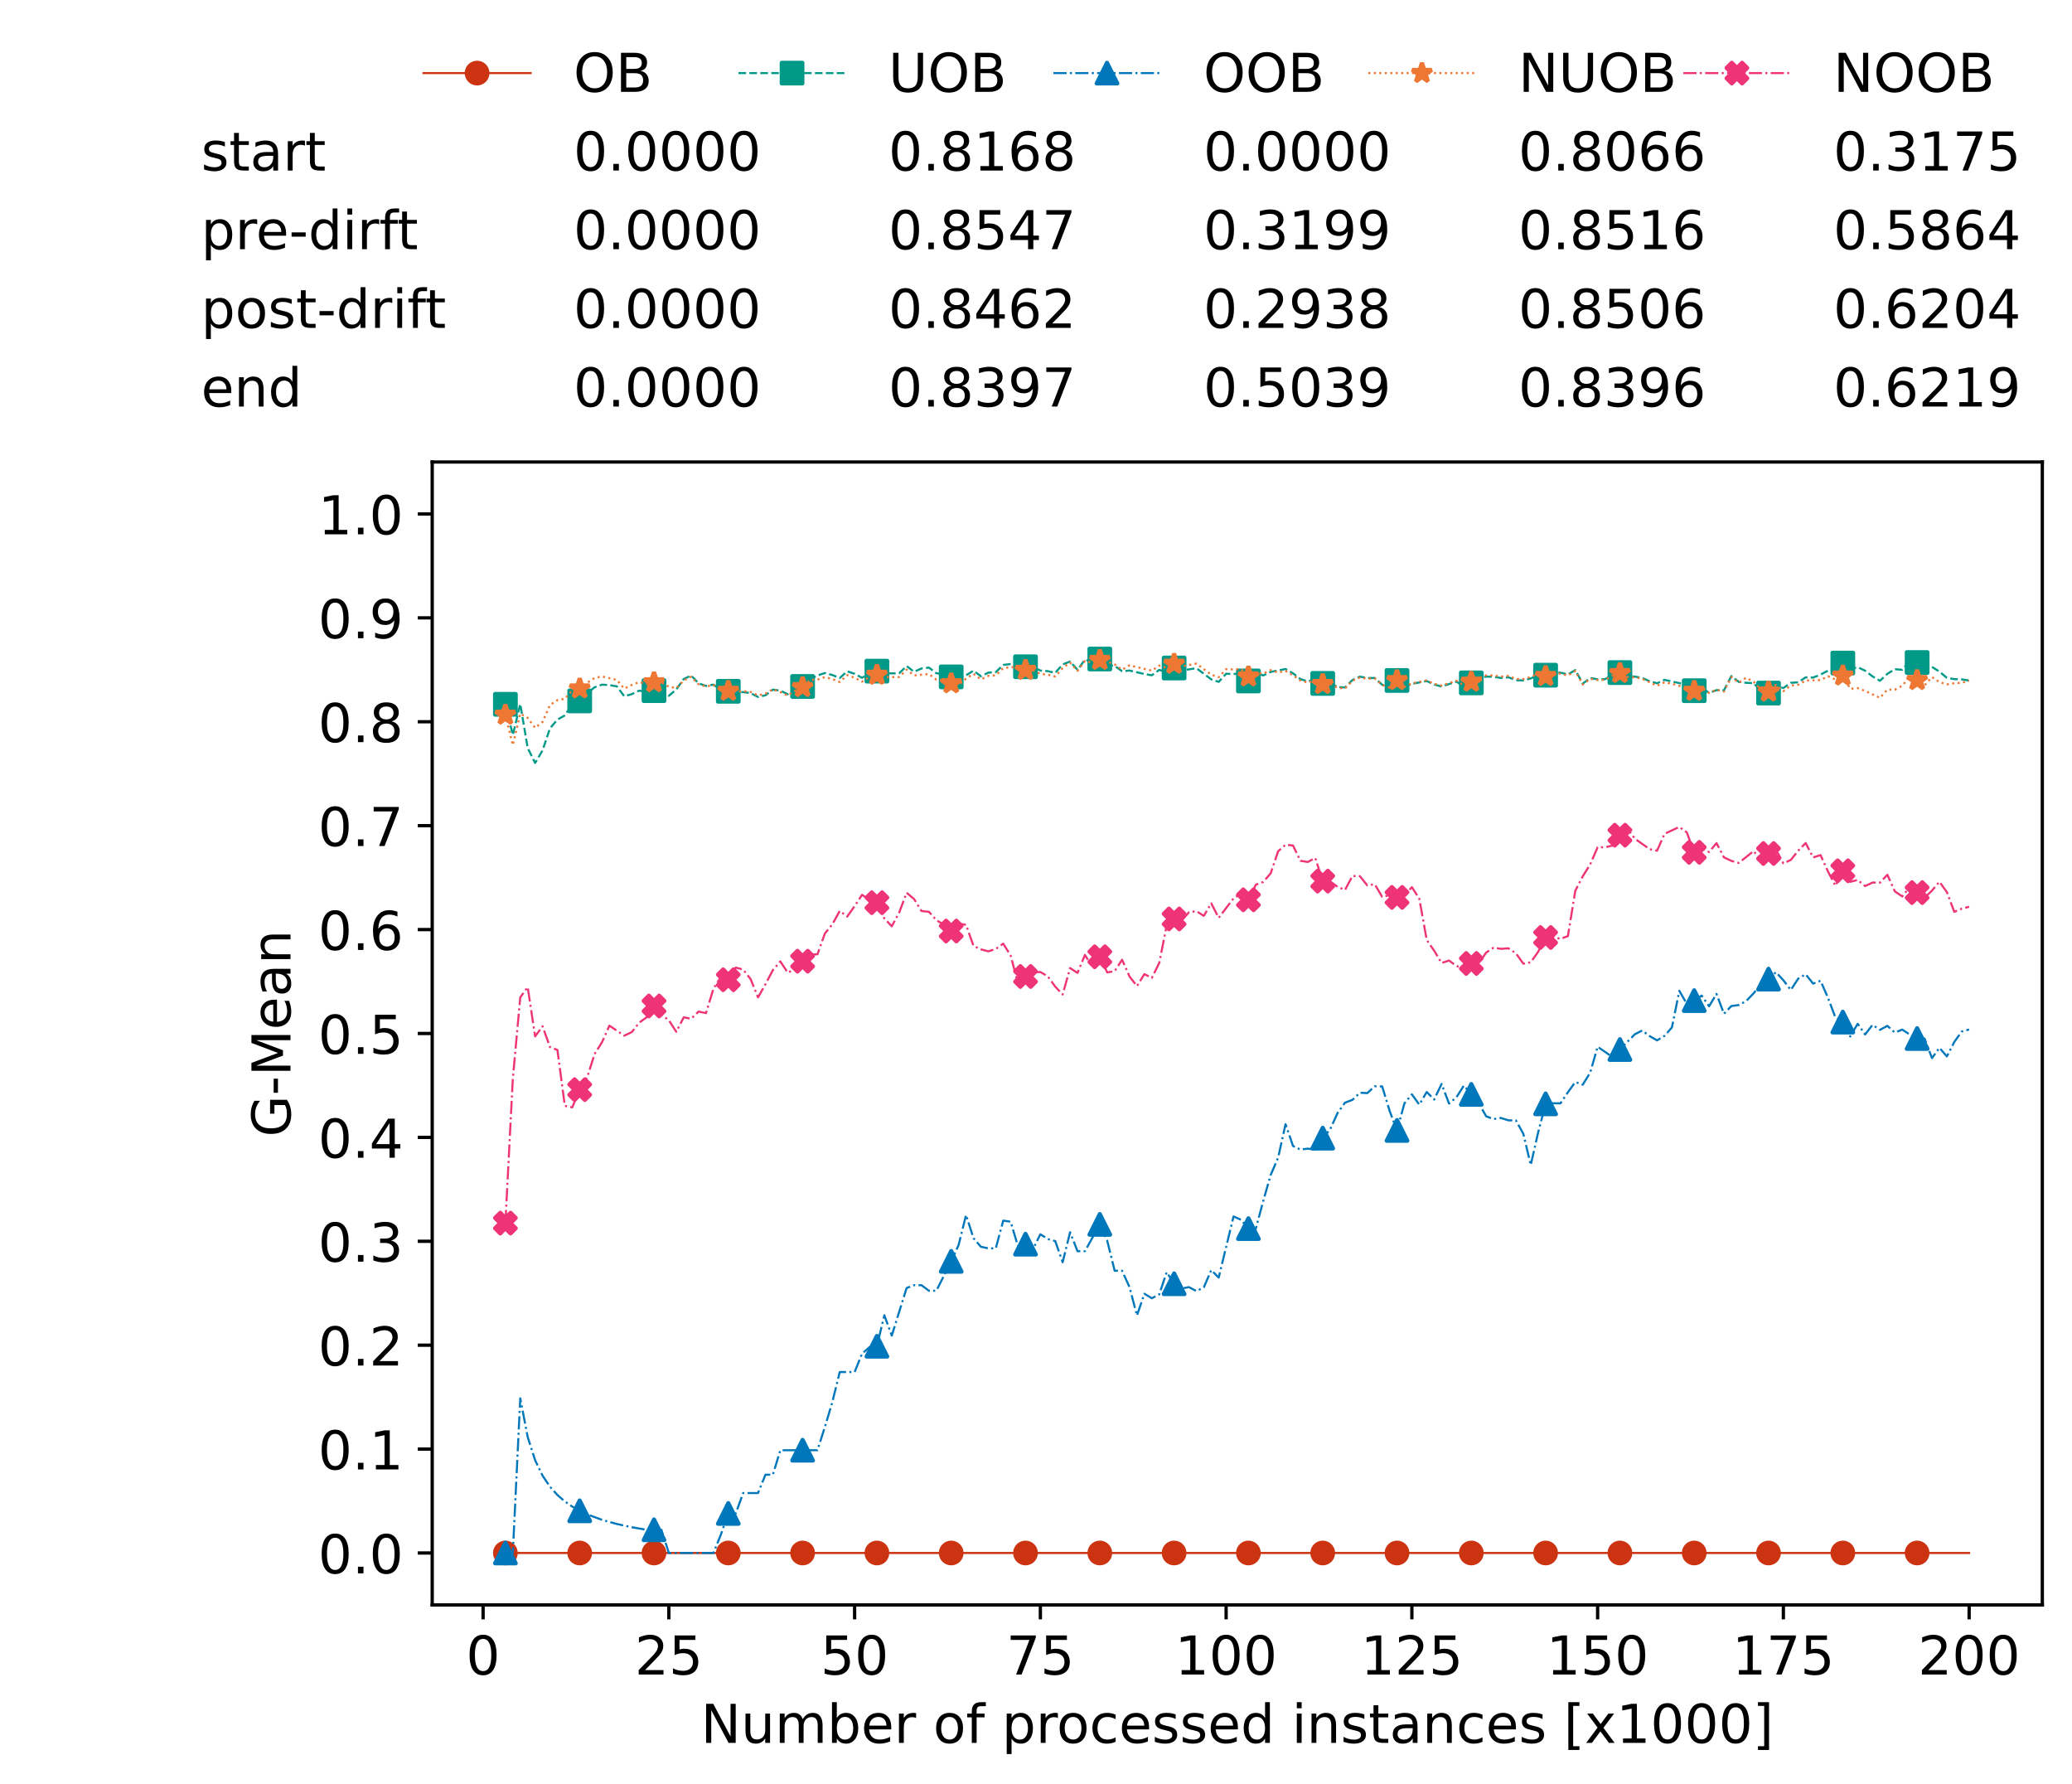 <?xml version="1.0" encoding="utf-8" standalone="no"?>
<!DOCTYPE svg PUBLIC "-//W3C//DTD SVG 1.1//EN"
  "http://www.w3.org/Graphics/SVG/1.1/DTD/svg11.dtd">
<!-- Created with matplotlib (https://matplotlib.org/) -->
<svg height="432.615pt" version="1.1" viewBox="0 0 502.65 432.615" width="502.65pt" xmlns="http://www.w3.org/2000/svg" xmlns:xlink="http://www.w3.org/1999/xlink">
 <defs>
  <style type="text/css">*{stroke-linecap:butt;stroke-linejoin:round;}</style>
 </defs>
 <g id="figure_1">
  <g id="patch_1">
   <path d="M 0 432.615 
L 502.65 432.615 
L 502.65 0 
L 0 0 
z
" style="fill:#ffffff;"/>
  </g>
  <g id="axes_1">
   <g id="patch_2">
    <path d="M 104.85 389.252 
L 495.45 389.252 
L 495.45 112.052 
L 104.85 112.052 
z
" style="fill:#ffffff;"/>
   </g>
   <g id="matplotlib.axis_1">
    <g id="xtick_1">
     <g id="line2d_1">
      <defs>
       <path d="M 0 0 
L 0 3.5 
" id="m9359c34538" style="stroke:#000000;stroke-width:0.8;"/>
      </defs>
      <g>
       <use style="stroke:#000000;stroke-width:0.8;" x="117.197" xlink:href="#m9359c34538" y="389.252"/>
      </g>
     </g>
     <g id="text_1">
      <!-- 0 -->
      <g transform="translate(113.061 406.13)scale(0.13 -0.13)">
       <defs>
        <path d="M 31.781 66.406 
Q 24.172 66.406 20.328 58.906 
Q 16.5 51.422 16.5 36.375 
Q 16.5 21.391 20.328 13.891 
Q 24.172 6.391 31.781 6.391 
Q 39.453 6.391 43.281 13.891 
Q 47.125 21.391 47.125 36.375 
Q 47.125 51.422 43.281 58.906 
Q 39.453 66.406 31.781 66.406 
z
M 31.781 74.219 
Q 44.047 74.219 50.516 64.516 
Q 56.984 54.828 56.984 36.375 
Q 56.984 17.969 50.516 8.266 
Q 44.047 -1.422 31.781 -1.422 
Q 19.531 -1.422 13.062 8.266 
Q 6.594 17.969 6.594 36.375 
Q 6.594 54.828 13.062 64.516 
Q 19.531 74.219 31.781 74.219 
z
" id="DejaVuSans-48"/>
       </defs>
       <use xlink:href="#DejaVuSans-48"/>
      </g>
     </g>
    </g>
    <g id="xtick_2">
     <g id="line2d_2">
      <g>
       <use style="stroke:#000000;stroke-width:0.8;" x="162.259" xlink:href="#m9359c34538" y="389.252"/>
      </g>
     </g>
     <g id="text_2">
      <!-- 25 -->
      <g transform="translate(153.988 406.13)scale(0.13 -0.13)">
       <defs>
        <path d="M 19.188 8.297 
L 53.609 8.297 
L 53.609 0 
L 7.328 0 
L 7.328 8.297 
Q 12.938 14.109 22.625 23.891 
Q 32.328 33.688 34.812 36.531 
Q 39.547 41.844 41.422 45.531 
Q 43.312 49.219 43.312 52.781 
Q 43.312 58.594 39.234 62.25 
Q 35.156 65.922 28.609 65.922 
Q 23.969 65.922 18.812 64.312 
Q 13.672 62.703 7.812 59.422 
L 7.812 69.391 
Q 13.766 71.781 18.938 73 
Q 24.125 74.219 28.422 74.219 
Q 39.75 74.219 46.484 68.547 
Q 53.219 62.891 53.219 53.422 
Q 53.219 48.922 51.531 44.891 
Q 49.859 40.875 45.406 35.406 
Q 44.188 33.984 37.641 27.219 
Q 31.109 20.453 19.188 8.297 
z
" id="DejaVuSans-50"/>
        <path d="M 10.797 72.906 
L 49.516 72.906 
L 49.516 64.594 
L 19.828 64.594 
L 19.828 46.734 
Q 21.969 47.469 24.109 47.828 
Q 26.266 48.188 28.422 48.188 
Q 40.625 48.188 47.75 41.5 
Q 54.891 34.812 54.891 23.391 
Q 54.891 11.625 47.562 5.094 
Q 40.234 -1.422 26.906 -1.422 
Q 22.312 -1.422 17.547 -0.641 
Q 12.797 0.141 7.719 1.703 
L 7.719 11.625 
Q 12.109 9.234 16.797 8.062 
Q 21.484 6.891 26.703 6.891 
Q 35.156 6.891 40.078 11.328 
Q 45.016 15.766 45.016 23.391 
Q 45.016 31 40.078 35.438 
Q 35.156 39.891 26.703 39.891 
Q 22.75 39.891 18.812 39.016 
Q 14.891 38.141 10.797 36.281 
z
" id="DejaVuSans-53"/>
       </defs>
       <use xlink:href="#DejaVuSans-50"/>
       <use x="63.623" xlink:href="#DejaVuSans-53"/>
      </g>
     </g>
    </g>
    <g id="xtick_3">
     <g id="line2d_3">
      <g>
       <use style="stroke:#000000;stroke-width:0.8;" x="207.322" xlink:href="#m9359c34538" y="389.252"/>
      </g>
     </g>
     <g id="text_3">
      <!-- 50 -->
      <g transform="translate(199.05 406.13)scale(0.13 -0.13)">
       <use xlink:href="#DejaVuSans-53"/>
       <use x="63.623" xlink:href="#DejaVuSans-48"/>
      </g>
     </g>
    </g>
    <g id="xtick_4">
     <g id="line2d_4">
      <g>
       <use style="stroke:#000000;stroke-width:0.8;" x="252.384" xlink:href="#m9359c34538" y="389.252"/>
      </g>
     </g>
     <g id="text_4">
      <!-- 75 -->
      <g transform="translate(244.113 406.13)scale(0.13 -0.13)">
       <defs>
        <path d="M 8.203 72.906 
L 55.078 72.906 
L 55.078 68.703 
L 28.609 0 
L 18.312 0 
L 43.219 64.594 
L 8.203 64.594 
z
" id="DejaVuSans-55"/>
       </defs>
       <use xlink:href="#DejaVuSans-55"/>
       <use x="63.623" xlink:href="#DejaVuSans-53"/>
      </g>
     </g>
    </g>
    <g id="xtick_5">
     <g id="line2d_5">
      <g>
       <use style="stroke:#000000;stroke-width:0.8;" x="297.446" xlink:href="#m9359c34538" y="389.252"/>
      </g>
     </g>
     <g id="text_5">
      <!-- 100 -->
      <g transform="translate(285.039 406.13)scale(0.13 -0.13)">
       <defs>
        <path d="M 12.406 8.297 
L 28.516 8.297 
L 28.516 63.922 
L 10.984 60.406 
L 10.984 69.391 
L 28.422 72.906 
L 38.281 72.906 
L 38.281 8.297 
L 54.391 8.297 
L 54.391 0 
L 12.406 0 
z
" id="DejaVuSans-49"/>
       </defs>
       <use xlink:href="#DejaVuSans-49"/>
       <use x="63.623" xlink:href="#DejaVuSans-48"/>
       <use x="127.246" xlink:href="#DejaVuSans-48"/>
      </g>
     </g>
    </g>
    <g id="xtick_6">
     <g id="line2d_6">
      <g>
       <use style="stroke:#000000;stroke-width:0.8;" x="342.509" xlink:href="#m9359c34538" y="389.252"/>
      </g>
     </g>
     <g id="text_6">
      <!-- 125 -->
      <g transform="translate(330.102 406.13)scale(0.13 -0.13)">
       <use xlink:href="#DejaVuSans-49"/>
       <use x="63.623" xlink:href="#DejaVuSans-50"/>
       <use x="127.246" xlink:href="#DejaVuSans-53"/>
      </g>
     </g>
    </g>
    <g id="xtick_7">
     <g id="line2d_7">
      <g>
       <use style="stroke:#000000;stroke-width:0.8;" x="387.571" xlink:href="#m9359c34538" y="389.252"/>
      </g>
     </g>
     <g id="text_7">
      <!-- 150 -->
      <g transform="translate(375.164 406.13)scale(0.13 -0.13)">
       <use xlink:href="#DejaVuSans-49"/>
       <use x="63.623" xlink:href="#DejaVuSans-53"/>
       <use x="127.246" xlink:href="#DejaVuSans-48"/>
      </g>
     </g>
    </g>
    <g id="xtick_8">
     <g id="line2d_8">
      <g>
       <use style="stroke:#000000;stroke-width:0.8;" x="432.633" xlink:href="#m9359c34538" y="389.252"/>
      </g>
     </g>
     <g id="text_8">
      <!-- 175 -->
      <g transform="translate(420.226 406.13)scale(0.13 -0.13)">
       <use xlink:href="#DejaVuSans-49"/>
       <use x="63.623" xlink:href="#DejaVuSans-55"/>
       <use x="127.246" xlink:href="#DejaVuSans-53"/>
      </g>
     </g>
    </g>
    <g id="xtick_9">
     <g id="line2d_9">
      <g>
       <use style="stroke:#000000;stroke-width:0.8;" x="477.695" xlink:href="#m9359c34538" y="389.252"/>
      </g>
     </g>
     <g id="text_9">
      <!-- 200 -->
      <g transform="translate(465.289 406.13)scale(0.13 -0.13)">
       <use xlink:href="#DejaVuSans-50"/>
       <use x="63.623" xlink:href="#DejaVuSans-48"/>
       <use x="127.246" xlink:href="#DejaVuSans-48"/>
      </g>
     </g>
    </g>
    <g id="text_10">
     <!-- Number of processed instances [x1000] -->
     <g transform="translate(170.025 422.711)scale(0.13 -0.13)">
      <defs>
       <path d="M 9.812 72.906 
L 23.094 72.906 
L 55.422 11.922 
L 55.422 72.906 
L 64.984 72.906 
L 64.984 0 
L 51.703 0 
L 19.391 60.984 
L 19.391 0 
L 9.812 0 
z
" id="DejaVuSans-78"/>
       <path d="M 8.5 21.578 
L 8.5 54.688 
L 17.484 54.688 
L 17.484 21.922 
Q 17.484 14.156 20.5 10.266 
Q 23.531 6.391 29.594 6.391 
Q 36.859 6.391 41.078 11.031 
Q 45.312 15.672 45.312 23.688 
L 45.312 54.688 
L 54.297 54.688 
L 54.297 0 
L 45.312 0 
L 45.312 8.406 
Q 42.047 3.422 37.719 1 
Q 33.406 -1.422 27.688 -1.422 
Q 18.266 -1.422 13.375 4.438 
Q 8.5 10.297 8.5 21.578 
z
M 31.109 56 
z
" id="DejaVuSans-117"/>
       <path d="M 52 44.188 
Q 55.375 50.25 60.062 53.125 
Q 64.75 56 71.094 56 
Q 79.641 56 84.281 50.016 
Q 88.922 44.047 88.922 33.016 
L 88.922 0 
L 79.891 0 
L 79.891 32.719 
Q 79.891 40.578 77.094 44.375 
Q 74.312 48.188 68.609 48.188 
Q 61.625 48.188 57.562 43.547 
Q 53.516 38.922 53.516 30.906 
L 53.516 0 
L 44.484 0 
L 44.484 32.719 
Q 44.484 40.625 41.703 44.406 
Q 38.922 48.188 33.109 48.188 
Q 26.219 48.188 22.156 43.531 
Q 18.109 38.875 18.109 30.906 
L 18.109 0 
L 9.078 0 
L 9.078 54.688 
L 18.109 54.688 
L 18.109 46.188 
Q 21.188 51.219 25.484 53.609 
Q 29.781 56 35.688 56 
Q 41.656 56 45.828 52.969 
Q 50 49.953 52 44.188 
z
" id="DejaVuSans-109"/>
       <path d="M 48.688 27.297 
Q 48.688 37.203 44.609 42.844 
Q 40.531 48.484 33.406 48.484 
Q 26.266 48.484 22.188 42.844 
Q 18.109 37.203 18.109 27.297 
Q 18.109 17.391 22.188 11.75 
Q 26.266 6.109 33.406 6.109 
Q 40.531 6.109 44.609 11.75 
Q 48.688 17.391 48.688 27.297 
z
M 18.109 46.391 
Q 20.953 51.266 25.266 53.625 
Q 29.594 56 35.594 56 
Q 45.562 56 51.781 48.094 
Q 58.016 40.188 58.016 27.297 
Q 58.016 14.406 51.781 6.484 
Q 45.562 -1.422 35.594 -1.422 
Q 29.594 -1.422 25.266 0.953 
Q 20.953 3.328 18.109 8.203 
L 18.109 0 
L 9.078 0 
L 9.078 75.984 
L 18.109 75.984 
z
" id="DejaVuSans-98"/>
       <path d="M 56.203 29.594 
L 56.203 25.203 
L 14.891 25.203 
Q 15.484 15.922 20.484 11.062 
Q 25.484 6.203 34.422 6.203 
Q 39.594 6.203 44.453 7.469 
Q 49.312 8.734 54.109 11.281 
L 54.109 2.781 
Q 49.266 0.734 44.188 -0.344 
Q 39.109 -1.422 33.891 -1.422 
Q 20.797 -1.422 13.156 6.188 
Q 5.516 13.812 5.516 26.812 
Q 5.516 40.234 12.766 48.109 
Q 20.016 56 32.328 56 
Q 43.359 56 49.781 48.891 
Q 56.203 41.797 56.203 29.594 
z
M 47.219 32.234 
Q 47.125 39.594 43.094 43.984 
Q 39.062 48.391 32.422 48.391 
Q 24.906 48.391 20.391 44.141 
Q 15.875 39.891 15.188 32.172 
z
" id="DejaVuSans-101"/>
       <path d="M 41.109 46.297 
Q 39.594 47.172 37.812 47.578 
Q 36.031 48 33.891 48 
Q 26.266 48 22.188 43.047 
Q 18.109 38.094 18.109 28.812 
L 18.109 0 
L 9.078 0 
L 9.078 54.688 
L 18.109 54.688 
L 18.109 46.188 
Q 20.953 51.172 25.484 53.578 
Q 30.031 56 36.531 56 
Q 37.453 56 38.578 55.875 
Q 39.703 55.766 41.062 55.516 
z
" id="DejaVuSans-114"/>
       <path id="DejaVuSans-32"/>
       <path d="M 30.609 48.391 
Q 23.391 48.391 19.188 42.75 
Q 14.984 37.109 14.984 27.297 
Q 14.984 17.484 19.156 11.844 
Q 23.344 6.203 30.609 6.203 
Q 37.797 6.203 41.984 11.859 
Q 46.188 17.531 46.188 27.297 
Q 46.188 37.016 41.984 42.703 
Q 37.797 48.391 30.609 48.391 
z
M 30.609 56 
Q 42.328 56 49.016 48.375 
Q 55.719 40.766 55.719 27.297 
Q 55.719 13.875 49.016 6.219 
Q 42.328 -1.422 30.609 -1.422 
Q 18.844 -1.422 12.172 6.219 
Q 5.516 13.875 5.516 27.297 
Q 5.516 40.766 12.172 48.375 
Q 18.844 56 30.609 56 
z
" id="DejaVuSans-111"/>
       <path d="M 37.109 75.984 
L 37.109 68.5 
L 28.516 68.5 
Q 23.688 68.5 21.797 66.547 
Q 19.922 64.594 19.922 59.516 
L 19.922 54.688 
L 34.719 54.688 
L 34.719 47.703 
L 19.922 47.703 
L 19.922 0 
L 10.891 0 
L 10.891 47.703 
L 2.297 47.703 
L 2.297 54.688 
L 10.891 54.688 
L 10.891 58.5 
Q 10.891 67.625 15.141 71.797 
Q 19.391 75.984 28.609 75.984 
z
" id="DejaVuSans-102"/>
       <path d="M 18.109 8.203 
L 18.109 -20.797 
L 9.078 -20.797 
L 9.078 54.688 
L 18.109 54.688 
L 18.109 46.391 
Q 20.953 51.266 25.266 53.625 
Q 29.594 56 35.594 56 
Q 45.562 56 51.781 48.094 
Q 58.016 40.188 58.016 27.297 
Q 58.016 14.406 51.781 6.484 
Q 45.562 -1.422 35.594 -1.422 
Q 29.594 -1.422 25.266 0.953 
Q 20.953 3.328 18.109 8.203 
z
M 48.688 27.297 
Q 48.688 37.203 44.609 42.844 
Q 40.531 48.484 33.406 48.484 
Q 26.266 48.484 22.188 42.844 
Q 18.109 37.203 18.109 27.297 
Q 18.109 17.391 22.188 11.75 
Q 26.266 6.109 33.406 6.109 
Q 40.531 6.109 44.609 11.75 
Q 48.688 17.391 48.688 27.297 
z
" id="DejaVuSans-112"/>
       <path d="M 48.781 52.594 
L 48.781 44.188 
Q 44.969 46.297 41.141 47.344 
Q 37.312 48.391 33.406 48.391 
Q 24.656 48.391 19.812 42.844 
Q 14.984 37.312 14.984 27.297 
Q 14.984 17.281 19.812 11.734 
Q 24.656 6.203 33.406 6.203 
Q 37.312 6.203 41.141 7.25 
Q 44.969 8.297 48.781 10.406 
L 48.781 2.094 
Q 45.016 0.344 40.984 -0.531 
Q 36.969 -1.422 32.422 -1.422 
Q 20.062 -1.422 12.781 6.344 
Q 5.516 14.109 5.516 27.297 
Q 5.516 40.672 12.859 48.328 
Q 20.219 56 33.016 56 
Q 37.156 56 41.109 55.141 
Q 45.062 54.297 48.781 52.594 
z
" id="DejaVuSans-99"/>
       <path d="M 44.281 53.078 
L 44.281 44.578 
Q 40.484 46.531 36.375 47.5 
Q 32.281 48.484 27.875 48.484 
Q 21.188 48.484 17.844 46.438 
Q 14.5 44.391 14.5 40.281 
Q 14.5 37.156 16.891 35.375 
Q 19.281 33.594 26.516 31.984 
L 29.594 31.297 
Q 39.156 29.25 43.188 25.516 
Q 47.219 21.781 47.219 15.094 
Q 47.219 7.469 41.188 3.016 
Q 35.156 -1.422 24.609 -1.422 
Q 20.219 -1.422 15.453 -0.562 
Q 10.688 0.297 5.422 2 
L 5.422 11.281 
Q 10.406 8.688 15.234 7.391 
Q 20.062 6.109 24.812 6.109 
Q 31.156 6.109 34.562 8.281 
Q 37.984 10.453 37.984 14.406 
Q 37.984 18.062 35.516 20.016 
Q 33.062 21.969 24.703 23.781 
L 21.578 24.516 
Q 13.234 26.266 9.516 29.906 
Q 5.812 33.547 5.812 39.891 
Q 5.812 47.609 11.281 51.797 
Q 16.75 56 26.812 56 
Q 31.781 56 36.172 55.266 
Q 40.578 54.547 44.281 53.078 
z
" id="DejaVuSans-115"/>
       <path d="M 45.406 46.391 
L 45.406 75.984 
L 54.391 75.984 
L 54.391 0 
L 45.406 0 
L 45.406 8.203 
Q 42.578 3.328 38.25 0.953 
Q 33.938 -1.422 27.875 -1.422 
Q 17.969 -1.422 11.734 6.484 
Q 5.516 14.406 5.516 27.297 
Q 5.516 40.188 11.734 48.094 
Q 17.969 56 27.875 56 
Q 33.938 56 38.25 53.625 
Q 42.578 51.266 45.406 46.391 
z
M 14.797 27.297 
Q 14.797 17.391 18.875 11.75 
Q 22.953 6.109 30.078 6.109 
Q 37.203 6.109 41.297 11.75 
Q 45.406 17.391 45.406 27.297 
Q 45.406 37.203 41.297 42.844 
Q 37.203 48.484 30.078 48.484 
Q 22.953 48.484 18.875 42.844 
Q 14.797 37.203 14.797 27.297 
z
" id="DejaVuSans-100"/>
       <path d="M 9.422 54.688 
L 18.406 54.688 
L 18.406 0 
L 9.422 0 
z
M 9.422 75.984 
L 18.406 75.984 
L 18.406 64.594 
L 9.422 64.594 
z
" id="DejaVuSans-105"/>
       <path d="M 54.891 33.016 
L 54.891 0 
L 45.906 0 
L 45.906 32.719 
Q 45.906 40.484 42.875 44.328 
Q 39.844 48.188 33.797 48.188 
Q 26.516 48.188 22.312 43.547 
Q 18.109 38.922 18.109 30.906 
L 18.109 0 
L 9.078 0 
L 9.078 54.688 
L 18.109 54.688 
L 18.109 46.188 
Q 21.344 51.125 25.703 53.562 
Q 30.078 56 35.797 56 
Q 45.219 56 50.047 50.172 
Q 54.891 44.344 54.891 33.016 
z
" id="DejaVuSans-110"/>
       <path d="M 18.312 70.219 
L 18.312 54.688 
L 36.812 54.688 
L 36.812 47.703 
L 18.312 47.703 
L 18.312 18.016 
Q 18.312 11.328 20.141 9.422 
Q 21.969 7.516 27.594 7.516 
L 36.812 7.516 
L 36.812 0 
L 27.594 0 
Q 17.188 0 13.234 3.875 
Q 9.281 7.766 9.281 18.016 
L 9.281 47.703 
L 2.688 47.703 
L 2.688 54.688 
L 9.281 54.688 
L 9.281 70.219 
z
" id="DejaVuSans-116"/>
       <path d="M 34.281 27.484 
Q 23.391 27.484 19.188 25 
Q 14.984 22.516 14.984 16.5 
Q 14.984 11.719 18.141 8.906 
Q 21.297 6.109 26.703 6.109 
Q 34.188 6.109 38.703 11.406 
Q 43.219 16.703 43.219 25.484 
L 43.219 27.484 
z
M 52.203 31.203 
L 52.203 0 
L 43.219 0 
L 43.219 8.297 
Q 40.141 3.328 35.547 0.953 
Q 30.953 -1.422 24.312 -1.422 
Q 15.922 -1.422 10.953 3.297 
Q 6 8.016 6 15.922 
Q 6 25.141 12.172 29.828 
Q 18.359 34.516 30.609 34.516 
L 43.219 34.516 
L 43.219 35.406 
Q 43.219 41.609 39.141 45 
Q 35.062 48.391 27.688 48.391 
Q 23 48.391 18.547 47.266 
Q 14.109 46.141 10.016 43.891 
L 10.016 52.203 
Q 14.938 54.109 19.578 55.047 
Q 24.219 56 28.609 56 
Q 40.484 56 46.344 49.844 
Q 52.203 43.703 52.203 31.203 
z
" id="DejaVuSans-97"/>
       <path d="M 8.594 75.984 
L 29.297 75.984 
L 29.297 69 
L 17.578 69 
L 17.578 -6.203 
L 29.297 -6.203 
L 29.297 -13.188 
L 8.594 -13.188 
z
" id="DejaVuSans-91"/>
       <path d="M 54.891 54.688 
L 35.109 28.078 
L 55.906 0 
L 45.312 0 
L 29.391 21.484 
L 13.484 0 
L 2.875 0 
L 24.125 28.609 
L 4.688 54.688 
L 15.281 54.688 
L 29.781 35.203 
L 44.281 54.688 
z
" id="DejaVuSans-120"/>
       <path d="M 30.422 75.984 
L 30.422 -13.188 
L 9.719 -13.188 
L 9.719 -6.203 
L 21.391 -6.203 
L 21.391 69 
L 9.719 69 
L 9.719 75.984 
z
" id="DejaVuSans-93"/>
      </defs>
      <use xlink:href="#DejaVuSans-78"/>
      <use x="74.805" xlink:href="#DejaVuSans-117"/>
      <use x="138.184" xlink:href="#DejaVuSans-109"/>
      <use x="235.596" xlink:href="#DejaVuSans-98"/>
      <use x="299.072" xlink:href="#DejaVuSans-101"/>
      <use x="360.596" xlink:href="#DejaVuSans-114"/>
      <use x="401.709" xlink:href="#DejaVuSans-32"/>
      <use x="433.496" xlink:href="#DejaVuSans-111"/>
      <use x="494.678" xlink:href="#DejaVuSans-102"/>
      <use x="529.883" xlink:href="#DejaVuSans-32"/>
      <use x="561.67" xlink:href="#DejaVuSans-112"/>
      <use x="625.146" xlink:href="#DejaVuSans-114"/>
      <use x="664.01" xlink:href="#DejaVuSans-111"/>
      <use x="725.191" xlink:href="#DejaVuSans-99"/>
      <use x="780.172" xlink:href="#DejaVuSans-101"/>
      <use x="841.695" xlink:href="#DejaVuSans-115"/>
      <use x="893.795" xlink:href="#DejaVuSans-115"/>
      <use x="945.895" xlink:href="#DejaVuSans-101"/>
      <use x="1007.418" xlink:href="#DejaVuSans-100"/>
      <use x="1070.895" xlink:href="#DejaVuSans-32"/>
      <use x="1102.682" xlink:href="#DejaVuSans-105"/>
      <use x="1130.465" xlink:href="#DejaVuSans-110"/>
      <use x="1193.844" xlink:href="#DejaVuSans-115"/>
      <use x="1245.943" xlink:href="#DejaVuSans-116"/>
      <use x="1285.152" xlink:href="#DejaVuSans-97"/>
      <use x="1346.432" xlink:href="#DejaVuSans-110"/>
      <use x="1409.811" xlink:href="#DejaVuSans-99"/>
      <use x="1464.791" xlink:href="#DejaVuSans-101"/>
      <use x="1526.314" xlink:href="#DejaVuSans-115"/>
      <use x="1578.414" xlink:href="#DejaVuSans-32"/>
      <use x="1610.201" xlink:href="#DejaVuSans-91"/>
      <use x="1649.215" xlink:href="#DejaVuSans-120"/>
      <use x="1708.395" xlink:href="#DejaVuSans-49"/>
      <use x="1772.018" xlink:href="#DejaVuSans-48"/>
      <use x="1835.641" xlink:href="#DejaVuSans-48"/>
      <use x="1899.264" xlink:href="#DejaVuSans-48"/>
      <use x="1962.887" xlink:href="#DejaVuSans-93"/>
     </g>
    </g>
   </g>
   <g id="matplotlib.axis_2">
    <g id="ytick_1">
     <g id="line2d_10">
      <defs>
       <path d="M 0 0 
L -3.5 0 
" id="m24ad3d0b34" style="stroke:#000000;stroke-width:0.8;"/>
      </defs>
      <g>
       <use style="stroke:#000000;stroke-width:0.8;" x="104.85" xlink:href="#m24ad3d0b34" y="376.652"/>
      </g>
     </g>
     <g id="text_11">
      <!-- 0.0 -->
      <g transform="translate(77.176 381.591)scale(0.13 -0.13)">
       <defs>
        <path d="M 10.688 12.406 
L 21 12.406 
L 21 0 
L 10.688 0 
z
" id="DejaVuSans-46"/>
       </defs>
       <use xlink:href="#DejaVuSans-48"/>
       <use x="63.623" xlink:href="#DejaVuSans-46"/>
       <use x="95.41" xlink:href="#DejaVuSans-48"/>
      </g>
     </g>
    </g>
    <g id="ytick_2">
     <g id="line2d_11">
      <g>
       <use style="stroke:#000000;stroke-width:0.8;" x="104.85" xlink:href="#m24ad3d0b34" y="351.452"/>
      </g>
     </g>
     <g id="text_12">
      <!-- 0.1 -->
      <g transform="translate(77.176 356.391)scale(0.13 -0.13)">
       <use xlink:href="#DejaVuSans-48"/>
       <use x="63.623" xlink:href="#DejaVuSans-46"/>
       <use x="95.41" xlink:href="#DejaVuSans-49"/>
      </g>
     </g>
    </g>
    <g id="ytick_3">
     <g id="line2d_12">
      <g>
       <use style="stroke:#000000;stroke-width:0.8;" x="104.85" xlink:href="#m24ad3d0b34" y="326.252"/>
      </g>
     </g>
     <g id="text_13">
      <!-- 0.2 -->
      <g transform="translate(77.176 331.191)scale(0.13 -0.13)">
       <use xlink:href="#DejaVuSans-48"/>
       <use x="63.623" xlink:href="#DejaVuSans-46"/>
       <use x="95.41" xlink:href="#DejaVuSans-50"/>
      </g>
     </g>
    </g>
    <g id="ytick_4">
     <g id="line2d_13">
      <g>
       <use style="stroke:#000000;stroke-width:0.8;" x="104.85" xlink:href="#m24ad3d0b34" y="301.052"/>
      </g>
     </g>
     <g id="text_14">
      <!-- 0.3 -->
      <g transform="translate(77.176 305.991)scale(0.13 -0.13)">
       <defs>
        <path d="M 40.578 39.312 
Q 47.656 37.797 51.625 33 
Q 55.609 28.219 55.609 21.188 
Q 55.609 10.406 48.188 4.484 
Q 40.766 -1.422 27.094 -1.422 
Q 22.516 -1.422 17.656 -0.516 
Q 12.797 0.391 7.625 2.203 
L 7.625 11.719 
Q 11.719 9.328 16.594 8.109 
Q 21.484 6.891 26.812 6.891 
Q 36.078 6.891 40.938 10.547 
Q 45.797 14.203 45.797 21.188 
Q 45.797 27.641 41.281 31.266 
Q 36.766 34.906 28.719 34.906 
L 20.219 34.906 
L 20.219 43.016 
L 29.109 43.016 
Q 36.375 43.016 40.234 45.922 
Q 44.094 48.828 44.094 54.297 
Q 44.094 59.906 40.109 62.906 
Q 36.141 65.922 28.719 65.922 
Q 24.656 65.922 20.016 65.031 
Q 15.375 64.156 9.812 62.312 
L 9.812 71.094 
Q 15.438 72.656 20.344 73.438 
Q 25.25 74.219 29.594 74.219 
Q 40.828 74.219 47.359 69.109 
Q 53.906 64.016 53.906 55.328 
Q 53.906 49.266 50.438 45.094 
Q 46.969 40.922 40.578 39.312 
z
" id="DejaVuSans-51"/>
       </defs>
       <use xlink:href="#DejaVuSans-48"/>
       <use x="63.623" xlink:href="#DejaVuSans-46"/>
       <use x="95.41" xlink:href="#DejaVuSans-51"/>
      </g>
     </g>
    </g>
    <g id="ytick_5">
     <g id="line2d_14">
      <g>
       <use style="stroke:#000000;stroke-width:0.8;" x="104.85" xlink:href="#m24ad3d0b34" y="275.852"/>
      </g>
     </g>
     <g id="text_15">
      <!-- 0.4 -->
      <g transform="translate(77.176 280.791)scale(0.13 -0.13)">
       <defs>
        <path d="M 37.797 64.312 
L 12.891 25.391 
L 37.797 25.391 
z
M 35.203 72.906 
L 47.609 72.906 
L 47.609 25.391 
L 58.016 25.391 
L 58.016 17.188 
L 47.609 17.188 
L 47.609 0 
L 37.797 0 
L 37.797 17.188 
L 4.891 17.188 
L 4.891 26.703 
z
" id="DejaVuSans-52"/>
       </defs>
       <use xlink:href="#DejaVuSans-48"/>
       <use x="63.623" xlink:href="#DejaVuSans-46"/>
       <use x="95.41" xlink:href="#DejaVuSans-52"/>
      </g>
     </g>
    </g>
    <g id="ytick_6">
     <g id="line2d_15">
      <g>
       <use style="stroke:#000000;stroke-width:0.8;" x="104.85" xlink:href="#m24ad3d0b34" y="250.652"/>
      </g>
     </g>
     <g id="text_16">
      <!-- 0.5 -->
      <g transform="translate(77.176 255.591)scale(0.13 -0.13)">
       <use xlink:href="#DejaVuSans-48"/>
       <use x="63.623" xlink:href="#DejaVuSans-46"/>
       <use x="95.41" xlink:href="#DejaVuSans-53"/>
      </g>
     </g>
    </g>
    <g id="ytick_7">
     <g id="line2d_16">
      <g>
       <use style="stroke:#000000;stroke-width:0.8;" x="104.85" xlink:href="#m24ad3d0b34" y="225.452"/>
      </g>
     </g>
     <g id="text_17">
      <!-- 0.6 -->
      <g transform="translate(77.176 230.391)scale(0.13 -0.13)">
       <defs>
        <path d="M 33.016 40.375 
Q 26.375 40.375 22.484 35.828 
Q 18.609 31.297 18.609 23.391 
Q 18.609 15.531 22.484 10.953 
Q 26.375 6.391 33.016 6.391 
Q 39.656 6.391 43.531 10.953 
Q 47.406 15.531 47.406 23.391 
Q 47.406 31.297 43.531 35.828 
Q 39.656 40.375 33.016 40.375 
z
M 52.594 71.297 
L 52.594 62.312 
Q 48.875 64.062 45.094 64.984 
Q 41.312 65.922 37.594 65.922 
Q 27.828 65.922 22.672 59.328 
Q 17.531 52.734 16.797 39.406 
Q 19.672 43.656 24.016 45.922 
Q 28.375 48.188 33.594 48.188 
Q 44.578 48.188 50.953 41.516 
Q 57.328 34.859 57.328 23.391 
Q 57.328 12.156 50.688 5.359 
Q 44.047 -1.422 33.016 -1.422 
Q 20.359 -1.422 13.672 8.266 
Q 6.984 17.969 6.984 36.375 
Q 6.984 53.656 15.188 63.938 
Q 23.391 74.219 37.203 74.219 
Q 40.922 74.219 44.703 73.484 
Q 48.484 72.75 52.594 71.297 
z
" id="DejaVuSans-54"/>
       </defs>
       <use xlink:href="#DejaVuSans-48"/>
       <use x="63.623" xlink:href="#DejaVuSans-46"/>
       <use x="95.41" xlink:href="#DejaVuSans-54"/>
      </g>
     </g>
    </g>
    <g id="ytick_8">
     <g id="line2d_17">
      <g>
       <use style="stroke:#000000;stroke-width:0.8;" x="104.85" xlink:href="#m24ad3d0b34" y="200.252"/>
      </g>
     </g>
     <g id="text_18">
      <!-- 0.7 -->
      <g transform="translate(77.176 205.191)scale(0.13 -0.13)">
       <use xlink:href="#DejaVuSans-48"/>
       <use x="63.623" xlink:href="#DejaVuSans-46"/>
       <use x="95.41" xlink:href="#DejaVuSans-55"/>
      </g>
     </g>
    </g>
    <g id="ytick_9">
     <g id="line2d_18">
      <g>
       <use style="stroke:#000000;stroke-width:0.8;" x="104.85" xlink:href="#m24ad3d0b34" y="175.052"/>
      </g>
     </g>
     <g id="text_19">
      <!-- 0.8 -->
      <g transform="translate(77.176 179.991)scale(0.13 -0.13)">
       <defs>
        <path d="M 31.781 34.625 
Q 24.75 34.625 20.719 30.859 
Q 16.703 27.094 16.703 20.516 
Q 16.703 13.922 20.719 10.156 
Q 24.75 6.391 31.781 6.391 
Q 38.812 6.391 42.859 10.172 
Q 46.922 13.969 46.922 20.516 
Q 46.922 27.094 42.891 30.859 
Q 38.875 34.625 31.781 34.625 
z
M 21.922 38.812 
Q 15.578 40.375 12.031 44.719 
Q 8.5 49.078 8.5 55.328 
Q 8.5 64.062 14.719 69.141 
Q 20.953 74.219 31.781 74.219 
Q 42.672 74.219 48.875 69.141 
Q 55.078 64.062 55.078 55.328 
Q 55.078 49.078 51.531 44.719 
Q 48 40.375 41.703 38.812 
Q 48.828 37.156 52.797 32.312 
Q 56.781 27.484 56.781 20.516 
Q 56.781 9.906 50.312 4.234 
Q 43.844 -1.422 31.781 -1.422 
Q 19.734 -1.422 13.25 4.234 
Q 6.781 9.906 6.781 20.516 
Q 6.781 27.484 10.781 32.312 
Q 14.797 37.156 21.922 38.812 
z
M 18.312 54.391 
Q 18.312 48.734 21.844 45.562 
Q 25.391 42.391 31.781 42.391 
Q 38.141 42.391 41.719 45.562 
Q 45.312 48.734 45.312 54.391 
Q 45.312 60.062 41.719 63.234 
Q 38.141 66.406 31.781 66.406 
Q 25.391 66.406 21.844 63.234 
Q 18.312 60.062 18.312 54.391 
z
" id="DejaVuSans-56"/>
       </defs>
       <use xlink:href="#DejaVuSans-48"/>
       <use x="63.623" xlink:href="#DejaVuSans-46"/>
       <use x="95.41" xlink:href="#DejaVuSans-56"/>
      </g>
     </g>
    </g>
    <g id="ytick_10">
     <g id="line2d_19">
      <g>
       <use style="stroke:#000000;stroke-width:0.8;" x="104.85" xlink:href="#m24ad3d0b34" y="149.852"/>
      </g>
     </g>
     <g id="text_20">
      <!-- 0.9 -->
      <g transform="translate(77.176 154.791)scale(0.13 -0.13)">
       <defs>
        <path d="M 10.984 1.516 
L 10.984 10.5 
Q 14.703 8.734 18.5 7.812 
Q 22.312 6.891 25.984 6.891 
Q 35.75 6.891 40.891 13.453 
Q 46.047 20.016 46.781 33.406 
Q 43.953 29.203 39.594 26.953 
Q 35.25 24.703 29.984 24.703 
Q 19.047 24.703 12.672 31.312 
Q 6.297 37.938 6.297 49.422 
Q 6.297 60.641 12.938 67.422 
Q 19.578 74.219 30.609 74.219 
Q 43.266 74.219 49.922 64.516 
Q 56.594 54.828 56.594 36.375 
Q 56.594 19.141 48.406 8.859 
Q 40.234 -1.422 26.422 -1.422 
Q 22.703 -1.422 18.891 -0.688 
Q 15.094 0.047 10.984 1.516 
z
M 30.609 32.422 
Q 37.25 32.422 41.125 36.953 
Q 45.016 41.5 45.016 49.422 
Q 45.016 57.281 41.125 61.844 
Q 37.25 66.406 30.609 66.406 
Q 23.969 66.406 20.094 61.844 
Q 16.219 57.281 16.219 49.422 
Q 16.219 41.5 20.094 36.953 
Q 23.969 32.422 30.609 32.422 
z
" id="DejaVuSans-57"/>
       </defs>
       <use xlink:href="#DejaVuSans-48"/>
       <use x="63.623" xlink:href="#DejaVuSans-46"/>
       <use x="95.41" xlink:href="#DejaVuSans-57"/>
      </g>
     </g>
    </g>
    <g id="ytick_11">
     <g id="line2d_20">
      <g>
       <use style="stroke:#000000;stroke-width:0.8;" x="104.85" xlink:href="#m24ad3d0b34" y="124.652"/>
      </g>
     </g>
     <g id="text_21">
      <!-- 1.0 -->
      <g transform="translate(77.176 129.591)scale(0.13 -0.13)">
       <use xlink:href="#DejaVuSans-49"/>
       <use x="63.623" xlink:href="#DejaVuSans-46"/>
       <use x="95.41" xlink:href="#DejaVuSans-48"/>
      </g>
     </g>
    </g>
    <g id="text_22">
     <!-- G-Mean -->
     <g transform="translate(70.472 275.744)rotate(-90)scale(0.13 -0.13)">
      <defs>
       <path d="M 59.516 10.406 
L 59.516 29.984 
L 43.406 29.984 
L 43.406 38.094 
L 69.281 38.094 
L 69.281 6.781 
Q 63.578 2.734 56.688 0.656 
Q 49.812 -1.422 42 -1.422 
Q 24.906 -1.422 15.25 8.562 
Q 5.609 18.562 5.609 36.375 
Q 5.609 54.25 15.25 64.234 
Q 24.906 74.219 42 74.219 
Q 49.125 74.219 55.547 72.453 
Q 61.969 70.703 67.391 67.281 
L 67.391 56.781 
Q 61.922 61.422 55.766 63.766 
Q 49.609 66.109 42.828 66.109 
Q 29.438 66.109 22.719 58.641 
Q 16.016 51.172 16.016 36.375 
Q 16.016 21.625 22.719 14.156 
Q 29.438 6.688 42.828 6.688 
Q 48.047 6.688 52.141 7.594 
Q 56.25 8.5 59.516 10.406 
z
" id="DejaVuSans-71"/>
       <path d="M 4.891 31.391 
L 31.203 31.391 
L 31.203 23.391 
L 4.891 23.391 
z
" id="DejaVuSans-45"/>
       <path d="M 9.812 72.906 
L 24.516 72.906 
L 43.109 23.297 
L 61.812 72.906 
L 76.516 72.906 
L 76.516 0 
L 66.891 0 
L 66.891 64.016 
L 48.094 14.016 
L 38.188 14.016 
L 19.391 64.016 
L 19.391 0 
L 9.812 0 
z
" id="DejaVuSans-77"/>
      </defs>
      <use xlink:href="#DejaVuSans-71"/>
      <use x="77.49" xlink:href="#DejaVuSans-45"/>
      <use x="113.574" xlink:href="#DejaVuSans-77"/>
      <use x="199.854" xlink:href="#DejaVuSans-101"/>
      <use x="261.377" xlink:href="#DejaVuSans-97"/>
      <use x="322.656" xlink:href="#DejaVuSans-110"/>
     </g>
    </g>
   </g>
   <g id="line2d_21"/>
   <g id="line2d_22"/>
   <g id="line2d_23"/>
   <g id="line2d_24"/>
   <g id="line2d_25"/>
   <g id="line2d_26">
    <path clip-path="url(#p313788a0cc)" d="M 122.605 376.652 
L 477.695 376.652 
L 477.695 376.652 
" style="fill:none;stroke:#cc3311;stroke-linecap:square;stroke-width:0.5;"/>
    <defs>
     <path d="M 0 2.5 
C 0.663 2.5 1.299 2.237 1.768 1.768 
C 2.237 1.299 2.5 0.663 2.5 0 
C 2.5 -0.663 2.237 -1.299 1.768 -1.768 
C 1.299 -2.237 0.663 -2.5 0 -2.5 
C -0.663 -2.5 -1.299 -2.237 -1.768 -1.768 
C -2.237 -1.299 -2.5 -0.663 -2.5 0 
C -2.5 0.663 -2.237 1.299 -1.768 1.768 
C -1.299 2.237 -0.663 2.5 0 2.5 
z
" id="m8f373418ab" style="stroke:#cc3311;"/>
    </defs>
    <g clip-path="url(#p313788a0cc)">
     <use style="fill:#cc3311;stroke:#cc3311;" x="122.605" xlink:href="#m8f373418ab" y="376.652"/>
     <use style="fill:#cc3311;stroke:#cc3311;" x="140.629" xlink:href="#m8f373418ab" y="376.652"/>
     <use style="fill:#cc3311;stroke:#cc3311;" x="158.654" xlink:href="#m8f373418ab" y="376.652"/>
     <use style="fill:#cc3311;stroke:#cc3311;" x="176.679" xlink:href="#m8f373418ab" y="376.652"/>
     <use style="fill:#cc3311;stroke:#cc3311;" x="194.704" xlink:href="#m8f373418ab" y="376.652"/>
     <use style="fill:#cc3311;stroke:#cc3311;" x="212.729" xlink:href="#m8f373418ab" y="376.652"/>
     <use style="fill:#cc3311;stroke:#cc3311;" x="230.754" xlink:href="#m8f373418ab" y="376.652"/>
     <use style="fill:#cc3311;stroke:#cc3311;" x="248.779" xlink:href="#m8f373418ab" y="376.652"/>
     <use style="fill:#cc3311;stroke:#cc3311;" x="266.804" xlink:href="#m8f373418ab" y="376.652"/>
     <use style="fill:#cc3311;stroke:#cc3311;" x="284.829" xlink:href="#m8f373418ab" y="376.652"/>
     <use style="fill:#cc3311;stroke:#cc3311;" x="302.854" xlink:href="#m8f373418ab" y="376.652"/>
     <use style="fill:#cc3311;stroke:#cc3311;" x="320.879" xlink:href="#m8f373418ab" y="376.652"/>
     <use style="fill:#cc3311;stroke:#cc3311;" x="338.904" xlink:href="#m8f373418ab" y="376.652"/>
     <use style="fill:#cc3311;stroke:#cc3311;" x="356.928" xlink:href="#m8f373418ab" y="376.652"/>
     <use style="fill:#cc3311;stroke:#cc3311;" x="374.953" xlink:href="#m8f373418ab" y="376.652"/>
     <use style="fill:#cc3311;stroke:#cc3311;" x="392.978" xlink:href="#m8f373418ab" y="376.652"/>
     <use style="fill:#cc3311;stroke:#cc3311;" x="411.003" xlink:href="#m8f373418ab" y="376.652"/>
     <use style="fill:#cc3311;stroke:#cc3311;" x="429.028" xlink:href="#m8f373418ab" y="376.652"/>
     <use style="fill:#cc3311;stroke:#cc3311;" x="447.053" xlink:href="#m8f373418ab" y="376.652"/>
     <use style="fill:#cc3311;stroke:#cc3311;" x="465.078" xlink:href="#m8f373418ab" y="376.652"/>
    </g>
   </g>
   <g id="line2d_27"/>
   <g id="line2d_28"/>
   <g id="line2d_29"/>
   <g id="line2d_30"/>
   <g id="line2d_31">
    <path clip-path="url(#p313788a0cc)" d="M 122.605 170.825 
L 124.407 178.259 
L 126.21 170.767 
L 128.012 181.417 
L 129.815 185.042 
L 131.617 182.005 
L 133.419 176.642 
L 135.222 174.53 
L 137.024 173.511 
L 138.827 170.865 
L 140.629 169.991 
L 142.432 168.165 
L 144.234 166.697 
L 146.037 166.051 
L 147.839 166.153 
L 149.642 166.474 
L 151.444 168.874 
L 153.247 168.356 
L 155.049 167.505 
L 156.852 167.794 
L 158.654 167.496 
L 160.457 167.549 
L 162.259 168.757 
L 164.062 167.215 
L 165.864 164.689 
L 167.667 163.833 
L 169.469 165.73 
L 171.272 166.363 
L 173.074 166.043 
L 174.877 167.307 
L 178.482 167.91 
L 180.284 167.853 
L 182.087 168.103 
L 183.889 169.035 
L 185.692 168.627 
L 187.494 167.267 
L 189.297 167.489 
L 191.099 168.376 
L 192.902 167.282 
L 194.704 166.487 
L 196.507 164.681 
L 198.309 163.821 
L 200.112 163.233 
L 201.914 163.716 
L 203.717 164.45 
L 205.519 162.81 
L 207.322 163.422 
L 209.124 164.392 
L 210.927 163.242 
L 212.729 162.772 
L 214.532 163.315 
L 218.137 163.297 
L 219.939 161.534 
L 221.742 162.941 
L 223.544 162.129 
L 225.347 161.917 
L 227.149 163.281 
L 228.952 163.523 
L 230.754 164.168 
L 232.557 164.583 
L 234.359 163.779 
L 236.162 162.666 
L 237.964 164.018 
L 239.767 163.143 
L 241.569 163.015 
L 243.372 161.27 
L 245.174 161.046 
L 246.976 160.96 
L 248.779 161.713 
L 250.581 161.747 
L 252.384 162.631 
L 254.186 162.778 
L 255.989 163.193 
L 257.791 161.144 
L 259.594 160.448 
L 261.396 162.461 
L 263.199 160.004 
L 265.001 160.502 
L 266.804 159.838 
L 268.606 161.345 
L 270.409 161.498 
L 272.211 162.791 
L 274.014 162.631 
L 277.619 163.474 
L 279.421 163.78 
L 281.224 162.475 
L 283.026 163.001 
L 284.829 162.017 
L 286.631 162.626 
L 290.236 162.055 
L 293.841 164.768 
L 295.644 165.378 
L 297.446 163.405 
L 299.249 163.466 
L 301.051 163.329 
L 302.854 165.153 
L 304.656 163.124 
L 306.459 163.819 
L 308.261 162.96 
L 311.866 162.258 
L 313.669 163.296 
L 315.471 164.711 
L 317.274 165.249 
L 319.076 164.787 
L 320.879 165.752 
L 322.681 165.609 
L 324.484 166.644 
L 326.286 166.72 
L 328.089 164.923 
L 329.891 164.108 
L 331.694 164.444 
L 333.496 164.425 
L 335.299 166.074 
L 337.101 166.791 
L 338.904 165.035 
L 340.706 166.675 
L 342.509 165.862 
L 346.114 165.172 
L 347.916 166.021 
L 349.719 166.494 
L 353.324 165.315 
L 355.126 166.491 
L 358.731 164.759 
L 360.533 164.094 
L 362.336 164.145 
L 364.138 164.431 
L 365.941 164.258 
L 367.743 164.978 
L 369.546 165.032 
L 371.348 164.544 
L 373.151 163.729 
L 374.953 163.753 
L 376.756 163.042 
L 378.558 163.138 
L 380.361 163.583 
L 382.163 162.512 
L 383.966 165.803 
L 385.768 164.43 
L 387.571 164.755 
L 389.373 164.72 
L 391.176 163.704 
L 392.978 163.129 
L 394.781 164.033 
L 396.583 164.095 
L 398.386 164.415 
L 400.188 165.216 
L 401.991 165.713 
L 403.793 164.883 
L 407.398 165.674 
L 409.201 166.21 
L 411.003 167.517 
L 412.806 166.633 
L 414.608 168.081 
L 416.411 167.373 
L 418.213 167.439 
L 420.016 163.951 
L 421.818 165.382 
L 423.621 165.605 
L 425.423 165.692 
L 427.226 167.651 
L 429.028 168.091 
L 430.831 166.354 
L 432.633 166.868 
L 434.436 165.605 
L 436.238 165.478 
L 438.041 164.274 
L 439.843 164.332 
L 441.646 163.613 
L 443.448 162.659 
L 445.251 162.11 
L 447.053 160.818 
L 448.856 162.289 
L 450.658 161.814 
L 452.461 162.664 
L 454.263 164.055 
L 456.066 165.108 
L 457.868 163.42 
L 459.671 162.293 
L 461.473 162.462 
L 463.276 160.254 
L 465.078 160.682 
L 466.881 162.077 
L 468.683 161.735 
L 470.485 162.886 
L 472.288 164.393 
L 474.09 164.707 
L 475.893 164.77 
L 477.695 165.052 
L 477.695 165.052 
" style="fill:none;stroke:#009988;stroke-dasharray:1.85,0.8;stroke-dashoffset:0;stroke-width:0.5;"/>
    <defs>
     <path d="M -2.5 2.5 
L 2.5 2.5 
L 2.5 -2.5 
L -2.5 -2.5 
z
" id="m89766fe62e" style="stroke:#009988;stroke-linejoin:miter;"/>
    </defs>
    <g clip-path="url(#p313788a0cc)">
     <use style="fill:#009988;stroke:#009988;stroke-linejoin:miter;" x="122.605" xlink:href="#m89766fe62e" y="170.825"/>
     <use style="fill:#009988;stroke:#009988;stroke-linejoin:miter;" x="140.629" xlink:href="#m89766fe62e" y="169.991"/>
     <use style="fill:#009988;stroke:#009988;stroke-linejoin:miter;" x="158.654" xlink:href="#m89766fe62e" y="167.496"/>
     <use style="fill:#009988;stroke:#009988;stroke-linejoin:miter;" x="176.679" xlink:href="#m89766fe62e" y="167.663"/>
     <use style="fill:#009988;stroke:#009988;stroke-linejoin:miter;" x="194.704" xlink:href="#m89766fe62e" y="166.487"/>
     <use style="fill:#009988;stroke:#009988;stroke-linejoin:miter;" x="212.729" xlink:href="#m89766fe62e" y="162.772"/>
     <use style="fill:#009988;stroke:#009988;stroke-linejoin:miter;" x="230.754" xlink:href="#m89766fe62e" y="164.168"/>
     <use style="fill:#009988;stroke:#009988;stroke-linejoin:miter;" x="248.779" xlink:href="#m89766fe62e" y="161.713"/>
     <use style="fill:#009988;stroke:#009988;stroke-linejoin:miter;" x="266.804" xlink:href="#m89766fe62e" y="159.838"/>
     <use style="fill:#009988;stroke:#009988;stroke-linejoin:miter;" x="284.829" xlink:href="#m89766fe62e" y="162.017"/>
     <use style="fill:#009988;stroke:#009988;stroke-linejoin:miter;" x="302.854" xlink:href="#m89766fe62e" y="165.153"/>
     <use style="fill:#009988;stroke:#009988;stroke-linejoin:miter;" x="320.879" xlink:href="#m89766fe62e" y="165.752"/>
     <use style="fill:#009988;stroke:#009988;stroke-linejoin:miter;" x="338.904" xlink:href="#m89766fe62e" y="165.035"/>
     <use style="fill:#009988;stroke:#009988;stroke-linejoin:miter;" x="356.928" xlink:href="#m89766fe62e" y="165.623"/>
     <use style="fill:#009988;stroke:#009988;stroke-linejoin:miter;" x="374.953" xlink:href="#m89766fe62e" y="163.753"/>
     <use style="fill:#009988;stroke:#009988;stroke-linejoin:miter;" x="392.978" xlink:href="#m89766fe62e" y="163.129"/>
     <use style="fill:#009988;stroke:#009988;stroke-linejoin:miter;" x="411.003" xlink:href="#m89766fe62e" y="167.517"/>
     <use style="fill:#009988;stroke:#009988;stroke-linejoin:miter;" x="429.028" xlink:href="#m89766fe62e" y="168.091"/>
     <use style="fill:#009988;stroke:#009988;stroke-linejoin:miter;" x="447.053" xlink:href="#m89766fe62e" y="160.818"/>
     <use style="fill:#009988;stroke:#009988;stroke-linejoin:miter;" x="465.078" xlink:href="#m89766fe62e" y="160.682"/>
    </g>
   </g>
   <g id="line2d_32"/>
   <g id="line2d_33"/>
   <g id="line2d_34"/>
   <g id="line2d_35"/>
   <g id="line2d_36">
    <path clip-path="url(#p313788a0cc)" d="M 122.605 376.652 
L 124.407 376.652 
L 126.21 339.143 
L 128.012 348.52 
L 129.815 354.146 
L 131.617 357.897 
L 133.419 360.577 
L 135.222 362.586 
L 137.024 364.149 
L 138.827 365.399 
L 140.629 366.422 
L 142.432 367.275 
L 146.037 368.614 
L 149.642 369.619 
L 153.247 370.4 
L 156.852 371.025 
L 160.457 371.025 
L 162.259 376.652 
L 173.074 376.652 
L 174.877 372.204 
L 176.679 367.06 
L 178.482 367.06 
L 180.284 362.12 
L 183.889 362.12 
L 185.692 357.666 
L 187.494 357.666 
L 189.297 351.726 
L 198.309 351.726 
L 200.112 346.091 
L 201.914 340.041 
L 203.717 332.767 
L 207.322 332.767 
L 209.124 328.314 
L 210.927 326.728 
L 212.729 326.512 
L 214.532 318.994 
L 216.334 323.934 
L 219.939 312.386 
L 221.742 311.702 
L 223.544 311.702 
L 225.347 313.047 
L 227.149 313.047 
L 230.754 305.923 
L 232.557 301.938 
L 234.359 294.675 
L 236.162 300.31 
L 237.964 302.381 
L 239.767 302.768 
L 241.569 302.768 
L 243.372 296.043 
L 245.174 296.3 
L 246.976 302.335 
L 248.779 301.757 
L 250.581 302.979 
L 252.384 299.349 
L 254.186 300.51 
L 255.989 300.998 
L 257.791 306.137 
L 259.594 298.862 
L 261.396 303.456 
L 263.199 303.456 
L 266.804 296.951 
L 268.606 300.936 
L 270.409 308.199 
L 272.211 308.199 
L 274.014 312.178 
L 275.816 319.065 
L 277.619 313.777 
L 279.421 314.873 
L 281.224 313.928 
L 283.026 308.563 
L 284.829 311.355 
L 286.631 312.515 
L 288.434 312.165 
L 290.236 313.135 
L 292.039 312.227 
L 293.841 308.034 
L 295.644 309.861 
L 299.249 295.025 
L 301.051 295.838 
L 302.854 297.978 
L 304.656 297.978 
L 306.459 291.247 
L 308.261 284.96 
L 310.064 280.762 
L 311.866 272.649 
L 313.669 277.937 
L 315.471 278.806 
L 317.274 278.586 
L 319.076 278.822 
L 320.879 276.039 
L 322.681 273.912 
L 324.484 269.935 
L 326.286 267.437 
L 328.089 266.756 
L 329.891 265.022 
L 331.694 265.116 
L 333.496 263.469 
L 335.299 263.488 
L 337.101 269.407 
L 338.904 274.164 
L 340.706 267.591 
L 342.509 265.417 
L 344.311 267.909 
L 346.114 264.847 
L 347.916 266.682 
L 349.719 262.889 
L 351.521 267.649 
L 353.324 266.12 
L 355.126 263.291 
L 358.731 267.549 
L 360.533 270.745 
L 362.336 271.403 
L 364.138 271.153 
L 365.941 271.727 
L 367.743 271.719 
L 369.546 274.989 
L 371.348 282.556 
L 373.151 274.607 
L 374.953 267.723 
L 376.756 267.579 
L 378.558 267.601 
L 380.361 264.906 
L 382.163 262.426 
L 383.966 263.08 
L 385.768 260.149 
L 387.571 253.871 
L 391.176 256.374 
L 396.583 250.857 
L 398.386 249.936 
L 400.188 251.289 
L 401.991 252.327 
L 403.793 251.242 
L 405.596 249.183 
L 407.398 240.301 
L 409.201 243.487 
L 411.003 242.678 
L 412.806 241.46 
L 414.608 244.055 
L 416.411 241.059 
L 418.213 245.869 
L 420.016 243.998 
L 421.818 243.751 
L 423.621 242.783 
L 425.423 240.889 
L 427.226 238.722 
L 429.028 237.461 
L 430.831 235.798 
L 432.633 237.746 
L 434.436 240.103 
L 436.238 237.342 
L 438.041 236.293 
L 439.843 238.557 
L 441.646 237.863 
L 443.448 241.995 
L 445.251 246.757 
L 447.053 247.89 
L 448.856 251.385 
L 450.658 248.3 
L 452.461 250.892 
L 454.263 248.569 
L 456.066 249.777 
L 457.868 248.804 
L 459.671 250.431 
L 461.473 249.71 
L 463.276 250.905 
L 465.078 251.88 
L 466.881 251.88 
L 468.683 256.633 
L 470.485 254.122 
L 472.288 256.219 
L 474.09 252.723 
L 475.893 250.185 
L 477.695 249.681 
L 477.695 249.681 
" style="fill:none;stroke:#0077bb;stroke-dasharray:3.2,0.8,0.5,0.8;stroke-dashoffset:0;stroke-width:0.5;"/>
    <defs>
     <path d="M 0 -2.5 
L -2.5 2.5 
L 2.5 2.5 
z
" id="ma11b560878" style="stroke:#0077bb;stroke-linejoin:miter;"/>
    </defs>
    <g clip-path="url(#p313788a0cc)">
     <use style="fill:#0077bb;stroke:#0077bb;stroke-linejoin:miter;" x="122.605" xlink:href="#ma11b560878" y="376.652"/>
     <use style="fill:#0077bb;stroke:#0077bb;stroke-linejoin:miter;" x="140.629" xlink:href="#ma11b560878" y="366.422"/>
     <use style="fill:#0077bb;stroke:#0077bb;stroke-linejoin:miter;" x="158.654" xlink:href="#ma11b560878" y="371.025"/>
     <use style="fill:#0077bb;stroke:#0077bb;stroke-linejoin:miter;" x="176.679" xlink:href="#ma11b560878" y="367.06"/>
     <use style="fill:#0077bb;stroke:#0077bb;stroke-linejoin:miter;" x="194.704" xlink:href="#ma11b560878" y="351.726"/>
     <use style="fill:#0077bb;stroke:#0077bb;stroke-linejoin:miter;" x="212.729" xlink:href="#ma11b560878" y="326.512"/>
     <use style="fill:#0077bb;stroke:#0077bb;stroke-linejoin:miter;" x="230.754" xlink:href="#ma11b560878" y="305.923"/>
     <use style="fill:#0077bb;stroke:#0077bb;stroke-linejoin:miter;" x="248.779" xlink:href="#ma11b560878" y="301.757"/>
     <use style="fill:#0077bb;stroke:#0077bb;stroke-linejoin:miter;" x="266.804" xlink:href="#ma11b560878" y="296.951"/>
     <use style="fill:#0077bb;stroke:#0077bb;stroke-linejoin:miter;" x="284.829" xlink:href="#ma11b560878" y="311.355"/>
     <use style="fill:#0077bb;stroke:#0077bb;stroke-linejoin:miter;" x="302.854" xlink:href="#ma11b560878" y="297.978"/>
     <use style="fill:#0077bb;stroke:#0077bb;stroke-linejoin:miter;" x="320.879" xlink:href="#ma11b560878" y="276.039"/>
     <use style="fill:#0077bb;stroke:#0077bb;stroke-linejoin:miter;" x="338.904" xlink:href="#ma11b560878" y="274.164"/>
     <use style="fill:#0077bb;stroke:#0077bb;stroke-linejoin:miter;" x="356.928" xlink:href="#ma11b560878" y="265.424"/>
     <use style="fill:#0077bb;stroke:#0077bb;stroke-linejoin:miter;" x="374.953" xlink:href="#ma11b560878" y="267.723"/>
     <use style="fill:#0077bb;stroke:#0077bb;stroke-linejoin:miter;" x="392.978" xlink:href="#ma11b560878" y="254.54"/>
     <use style="fill:#0077bb;stroke:#0077bb;stroke-linejoin:miter;" x="411.003" xlink:href="#ma11b560878" y="242.678"/>
     <use style="fill:#0077bb;stroke:#0077bb;stroke-linejoin:miter;" x="429.028" xlink:href="#ma11b560878" y="237.461"/>
     <use style="fill:#0077bb;stroke:#0077bb;stroke-linejoin:miter;" x="447.053" xlink:href="#ma11b560878" y="247.89"/>
     <use style="fill:#0077bb;stroke:#0077bb;stroke-linejoin:miter;" x="465.078" xlink:href="#ma11b560878" y="251.88"/>
    </g>
   </g>
   <g id="line2d_37"/>
   <g id="line2d_38"/>
   <g id="line2d_39"/>
   <g id="line2d_40"/>
   <g id="line2d_41">
    <path clip-path="url(#p313788a0cc)" d="M 122.605 173.384 
L 124.407 180.724 
L 126.21 173.067 
L 128.012 174.117 
L 129.815 176.529 
L 131.617 175.102 
L 133.419 170.982 
L 135.222 169.808 
L 137.024 169.486 
L 138.827 167.439 
L 140.629 167.009 
L 142.432 165.585 
L 144.234 164.446 
L 146.037 164.063 
L 149.642 164.887 
L 151.444 167.027 
L 153.247 166.122 
L 155.049 165.442 
L 156.852 165.897 
L 158.654 165.509 
L 160.457 165.456 
L 162.259 166.571 
L 164.062 166.883 
L 165.864 165.032 
L 167.667 164.133 
L 169.469 165.958 
L 171.272 166.499 
L 173.074 166.135 
L 174.877 167.295 
L 176.679 167.59 
L 178.482 167.76 
L 180.284 167.618 
L 182.087 167.816 
L 183.889 168.67 
L 185.692 168.243 
L 187.494 167.166 
L 189.297 167.855 
L 191.099 168.691 
L 192.902 167.534 
L 194.704 166.693 
L 196.507 164.89 
L 198.309 164.829 
L 200.112 164.217 
L 201.914 164.707 
L 203.717 165.407 
L 205.519 163.748 
L 207.322 164.372 
L 209.124 165.321 
L 210.927 164.177 
L 212.729 163.694 
L 214.532 164.229 
L 218.137 164.206 
L 219.939 162.418 
L 221.742 163.812 
L 225.347 163.468 
L 227.149 164.833 
L 228.952 165.102 
L 230.754 165.754 
L 232.557 166.167 
L 234.359 164.572 
L 236.162 163.442 
L 237.964 164.779 
L 239.767 163.917 
L 241.569 163.796 
L 243.372 162.047 
L 245.174 161.817 
L 246.976 161.752 
L 248.779 162.511 
L 250.581 162.558 
L 252.384 163.454 
L 254.186 163.627 
L 255.989 164.076 
L 257.791 162.048 
L 259.594 160.698 
L 261.396 162.701 
L 263.199 160.272 
L 265.001 160.743 
L 266.804 160.085 
L 268.606 160.465 
L 270.409 161.14 
L 272.211 162.431 
L 274.014 161.365 
L 279.421 162.658 
L 281.224 161.424 
L 283.026 161.982 
L 284.829 161.026 
L 286.631 161.627 
L 290.236 160.951 
L 293.841 163.634 
L 295.644 164.242 
L 297.446 162.305 
L 299.249 162.366 
L 301.051 162.263 
L 302.854 164.11 
L 304.656 163.202 
L 306.459 163.355 
L 308.261 162.524 
L 310.064 163.086 
L 311.866 162.742 
L 313.669 163.77 
L 315.471 165.063 
L 317.274 165.531 
L 319.076 165.029 
L 320.879 165.948 
L 322.681 165.792 
L 324.484 166.821 
L 326.286 166.958 
L 328.089 165.115 
L 329.891 164.313 
L 331.694 164.604 
L 333.496 164.525 
L 335.299 166.128 
L 337.101 166.788 
L 338.904 164.987 
L 340.706 166.597 
L 342.509 165.769 
L 346.114 165.011 
L 347.916 165.86 
L 349.719 166.29 
L 353.324 165.102 
L 355.126 166.245 
L 358.731 164.492 
L 360.533 163.801 
L 362.336 163.818 
L 364.138 164.119 
L 365.941 163.933 
L 367.743 164.667 
L 369.546 164.707 
L 371.348 164.187 
L 373.151 163.396 
L 374.953 163.994 
L 376.756 163.288 
L 378.558 163.383 
L 380.361 163.822 
L 382.163 162.73 
L 383.966 166.016 
L 385.768 164.629 
L 387.571 164.935 
L 389.373 164.894 
L 391.176 163.875 
L 392.978 163.271 
L 394.781 164.19 
L 396.583 164.277 
L 398.386 164.625 
L 401.991 166.311 
L 403.793 165.493 
L 405.596 165.84 
L 409.201 166.858 
L 411.003 167.593 
L 412.806 166.72 
L 414.608 168.069 
L 416.411 167.265 
L 418.213 167.732 
L 420.016 164.204 
L 421.818 165.568 
L 423.621 164.369 
L 425.423 165.365 
L 427.226 167.303 
L 429.028 167.771 
L 430.831 166.101 
L 432.633 167.638 
L 434.436 166.244 
L 436.238 166.081 
L 438.041 165.031 
L 441.646 164.952 
L 443.448 164.01 
L 445.251 164.803 
L 447.053 163.882 
L 448.856 167.057 
L 450.658 166.886 
L 452.461 167.587 
L 456.066 169.255 
L 457.868 167.233 
L 459.671 167.289 
L 461.473 166.324 
L 463.276 164.055 
L 465.078 164.979 
L 466.881 166.223 
L 468.683 164.222 
L 470.485 165.419 
L 472.288 165.989 
L 474.09 165.703 
L 475.893 165.605 
L 477.695 165.062 
L 477.695 165.062 
" style="fill:none;stroke:#ee7733;stroke-dasharray:0.5,0.825;stroke-dashoffset:0;stroke-width:0.5;"/>
    <defs>
     <path d="M 0 -2.5 
L -0.561 -0.773 
L -2.378 -0.773 
L -0.908 0.295 
L -1.469 2.023 
L -0 0.955 
L 1.469 2.023 
L 0.908 0.295 
L 2.378 -0.773 
L 0.561 -0.773 
z
" id="m00b1b7a038" style="stroke:#ee7733;stroke-linejoin:bevel;"/>
    </defs>
    <g clip-path="url(#p313788a0cc)">
     <use style="fill:#ee7733;stroke:#ee7733;stroke-linejoin:bevel;" x="122.605" xlink:href="#m00b1b7a038" y="173.384"/>
     <use style="fill:#ee7733;stroke:#ee7733;stroke-linejoin:bevel;" x="140.629" xlink:href="#m00b1b7a038" y="167.009"/>
     <use style="fill:#ee7733;stroke:#ee7733;stroke-linejoin:bevel;" x="158.654" xlink:href="#m00b1b7a038" y="165.509"/>
     <use style="fill:#ee7733;stroke:#ee7733;stroke-linejoin:bevel;" x="176.679" xlink:href="#m00b1b7a038" y="167.59"/>
     <use style="fill:#ee7733;stroke:#ee7733;stroke-linejoin:bevel;" x="194.704" xlink:href="#m00b1b7a038" y="166.693"/>
     <use style="fill:#ee7733;stroke:#ee7733;stroke-linejoin:bevel;" x="212.729" xlink:href="#m00b1b7a038" y="163.694"/>
     <use style="fill:#ee7733;stroke:#ee7733;stroke-linejoin:bevel;" x="230.754" xlink:href="#m00b1b7a038" y="165.754"/>
     <use style="fill:#ee7733;stroke:#ee7733;stroke-linejoin:bevel;" x="248.779" xlink:href="#m00b1b7a038" y="162.511"/>
     <use style="fill:#ee7733;stroke:#ee7733;stroke-linejoin:bevel;" x="266.804" xlink:href="#m00b1b7a038" y="160.085"/>
     <use style="fill:#ee7733;stroke:#ee7733;stroke-linejoin:bevel;" x="284.829" xlink:href="#m00b1b7a038" y="161.026"/>
     <use style="fill:#ee7733;stroke:#ee7733;stroke-linejoin:bevel;" x="302.854" xlink:href="#m00b1b7a038" y="164.11"/>
     <use style="fill:#ee7733;stroke:#ee7733;stroke-linejoin:bevel;" x="320.879" xlink:href="#m00b1b7a038" y="165.948"/>
     <use style="fill:#ee7733;stroke:#ee7733;stroke-linejoin:bevel;" x="338.904" xlink:href="#m00b1b7a038" y="164.987"/>
     <use style="fill:#ee7733;stroke:#ee7733;stroke-linejoin:bevel;" x="356.928" xlink:href="#m00b1b7a038" y="165.383"/>
     <use style="fill:#ee7733;stroke:#ee7733;stroke-linejoin:bevel;" x="374.953" xlink:href="#m00b1b7a038" y="163.994"/>
     <use style="fill:#ee7733;stroke:#ee7733;stroke-linejoin:bevel;" x="392.978" xlink:href="#m00b1b7a038" y="163.271"/>
     <use style="fill:#ee7733;stroke:#ee7733;stroke-linejoin:bevel;" x="411.003" xlink:href="#m00b1b7a038" y="167.593"/>
     <use style="fill:#ee7733;stroke:#ee7733;stroke-linejoin:bevel;" x="429.028" xlink:href="#m00b1b7a038" y="167.771"/>
     <use style="fill:#ee7733;stroke:#ee7733;stroke-linejoin:bevel;" x="447.053" xlink:href="#m00b1b7a038" y="163.882"/>
     <use style="fill:#ee7733;stroke:#ee7733;stroke-linejoin:bevel;" x="465.078" xlink:href="#m00b1b7a038" y="164.979"/>
    </g>
   </g>
   <g id="line2d_42"/>
   <g id="line2d_43"/>
   <g id="line2d_44"/>
   <g id="line2d_45"/>
   <g id="line2d_46">
    <path clip-path="url(#p313788a0cc)" d="M 122.605 296.646 
L 124.407 261.61 
L 126.21 241.908 
L 128.012 239.402 
L 129.815 251.363 
L 131.617 248.903 
L 133.419 253.943 
L 135.222 254.651 
L 137.024 268.207 
L 138.827 268.57 
L 140.629 264.275 
L 142.432 261.335 
L 144.234 255.649 
L 146.037 252.787 
L 147.839 248.757 
L 151.444 251.188 
L 153.247 250.333 
L 155.049 248.053 
L 156.852 246.738 
L 158.654 243.99 
L 160.457 246.107 
L 162.259 247.452 
L 164.062 250.249 
L 165.864 246.741 
L 167.667 247.077 
L 169.469 245.34 
L 171.272 245.712 
L 173.074 239.796 
L 174.877 236.939 
L 176.679 237.627 
L 178.482 234.665 
L 180.284 235.152 
L 182.087 237.458 
L 183.889 241.897 
L 185.692 238.712 
L 187.494 235.278 
L 189.297 233.17 
L 191.099 235.908 
L 192.902 235.014 
L 194.704 233.123 
L 196.507 231.494 
L 198.309 231.445 
L 200.112 226.397 
L 201.914 224.197 
L 203.717 220.925 
L 205.519 222.299 
L 207.322 219.779 
L 209.124 217.018 
L 210.927 218.266 
L 212.729 218.933 
L 214.532 222.746 
L 216.334 224.663 
L 218.137 221.332 
L 219.939 216.527 
L 221.742 218.038 
L 223.544 220.953 
L 225.347 221.135 
L 227.149 223.18 
L 228.952 224.218 
L 230.754 225.807 
L 232.557 224.023 
L 234.359 224.299 
L 236.162 229.42 
L 237.964 230.254 
L 239.767 230.723 
L 241.569 230.164 
L 243.372 228.867 
L 245.174 231.75 
L 246.976 238.6 
L 248.779 236.831 
L 250.581 235.814 
L 252.384 235.751 
L 254.186 236.796 
L 255.989 239.286 
L 257.791 241.195 
L 259.594 234.793 
L 261.396 235.964 
L 263.199 231.602 
L 265.001 234.546 
L 266.804 232.05 
L 268.606 235.841 
L 270.409 235.544 
L 272.211 232.768 
L 274.014 236.834 
L 275.816 239.159 
L 277.619 236.257 
L 279.421 237.185 
L 281.224 233.553 
L 283.026 224.437 
L 284.829 222.877 
L 286.631 223.29 
L 288.434 221.251 
L 290.236 220.975 
L 292.039 222.126 
L 293.841 219.087 
L 295.644 222.595 
L 299.249 217.883 
L 301.051 216.735 
L 302.854 218.235 
L 304.656 214.572 
L 306.459 213.901 
L 308.261 211.8 
L 310.064 206.461 
L 311.866 204.864 
L 313.669 205.075 
L 315.471 208.775 
L 317.274 209.052 
L 319.076 208.084 
L 320.879 213.702 
L 322.681 213.754 
L 324.484 215.09 
L 326.286 215.847 
L 328.089 212.454 
L 329.891 212.497 
L 331.694 214.742 
L 333.496 214.461 
L 335.299 217.509 
L 337.101 217.146 
L 338.904 217.653 
L 340.706 217.153 
L 342.509 215.165 
L 344.311 217.959 
L 346.114 227.979 
L 347.916 230.574 
L 349.719 233.562 
L 351.521 232.959 
L 353.324 234.29 
L 355.126 234.807 
L 356.928 233.67 
L 358.731 233.655 
L 360.533 231.027 
L 362.336 229.85 
L 364.138 230.123 
L 365.941 229.996 
L 367.743 231.193 
L 369.546 233.727 
L 371.348 233.384 
L 373.151 230.834 
L 374.953 227.374 
L 376.756 227.182 
L 378.558 227.72 
L 380.361 227.032 
L 382.163 215.997 
L 383.966 212.536 
L 385.768 209.646 
L 387.571 205.496 
L 389.373 205.479 
L 391.176 205.088 
L 392.978 202.563 
L 394.781 200.959 
L 396.583 203.394 
L 400.188 205.952 
L 401.991 206.326 
L 403.793 202.238 
L 407.398 200.561 
L 409.201 201.88 
L 411.003 206.721 
L 412.806 205.835 
L 414.608 206.653 
L 416.411 204.483 
L 418.213 207.937 
L 420.016 208.793 
L 421.818 209.286 
L 425.423 206.395 
L 427.226 208.79 
L 429.028 207.004 
L 430.831 206.033 
L 432.633 209.389 
L 434.436 208.565 
L 436.238 206.317 
L 438.041 204.465 
L 439.843 207.967 
L 441.646 207.388 
L 443.448 211.341 
L 445.251 214.839 
L 447.053 211.193 
L 448.856 213.873 
L 450.658 213.411 
L 452.461 214.903 
L 454.263 214.054 
L 456.066 214.066 
L 457.868 212.162 
L 459.671 216.184 
L 461.473 217.414 
L 463.276 215.172 
L 466.881 217.753 
L 468.683 216.001 
L 470.485 213.848 
L 472.288 216.36 
L 474.09 221.146 
L 475.893 220.402 
L 477.695 219.921 
L 477.695 219.921 
" style="fill:none;stroke:#ee3377;stroke-dasharray:3.2,0.8,0.5,0.8;stroke-dashoffset:0;stroke-width:0.5;"/>
    <defs>
     <path d="M -1.25 2.5 
L 0 1.25 
L 1.25 2.5 
L 2.5 1.25 
L 1.25 0 
L 2.5 -1.25 
L 1.25 -2.5 
L 0 -1.25 
L -1.25 -2.5 
L -2.5 -1.25 
L -1.25 0 
L -2.5 1.25 
z
" id="mce37eff693" style="stroke:#ee3377;stroke-linejoin:miter;"/>
    </defs>
    <g clip-path="url(#p313788a0cc)">
     <use style="fill:#ee3377;stroke:#ee3377;stroke-linejoin:miter;" x="122.605" xlink:href="#mce37eff693" y="296.646"/>
     <use style="fill:#ee3377;stroke:#ee3377;stroke-linejoin:miter;" x="140.629" xlink:href="#mce37eff693" y="264.275"/>
     <use style="fill:#ee3377;stroke:#ee3377;stroke-linejoin:miter;" x="158.654" xlink:href="#mce37eff693" y="243.99"/>
     <use style="fill:#ee3377;stroke:#ee3377;stroke-linejoin:miter;" x="176.679" xlink:href="#mce37eff693" y="237.627"/>
     <use style="fill:#ee3377;stroke:#ee3377;stroke-linejoin:miter;" x="194.704" xlink:href="#mce37eff693" y="233.123"/>
     <use style="fill:#ee3377;stroke:#ee3377;stroke-linejoin:miter;" x="212.729" xlink:href="#mce37eff693" y="218.933"/>
     <use style="fill:#ee3377;stroke:#ee3377;stroke-linejoin:miter;" x="230.754" xlink:href="#mce37eff693" y="225.807"/>
     <use style="fill:#ee3377;stroke:#ee3377;stroke-linejoin:miter;" x="248.779" xlink:href="#mce37eff693" y="236.831"/>
     <use style="fill:#ee3377;stroke:#ee3377;stroke-linejoin:miter;" x="266.804" xlink:href="#mce37eff693" y="232.05"/>
     <use style="fill:#ee3377;stroke:#ee3377;stroke-linejoin:miter;" x="284.829" xlink:href="#mce37eff693" y="222.877"/>
     <use style="fill:#ee3377;stroke:#ee3377;stroke-linejoin:miter;" x="302.854" xlink:href="#mce37eff693" y="218.235"/>
     <use style="fill:#ee3377;stroke:#ee3377;stroke-linejoin:miter;" x="320.879" xlink:href="#mce37eff693" y="213.702"/>
     <use style="fill:#ee3377;stroke:#ee3377;stroke-linejoin:miter;" x="338.904" xlink:href="#mce37eff693" y="217.653"/>
     <use style="fill:#ee3377;stroke:#ee3377;stroke-linejoin:miter;" x="356.928" xlink:href="#mce37eff693" y="233.67"/>
     <use style="fill:#ee3377;stroke:#ee3377;stroke-linejoin:miter;" x="374.953" xlink:href="#mce37eff693" y="227.374"/>
     <use style="fill:#ee3377;stroke:#ee3377;stroke-linejoin:miter;" x="392.978" xlink:href="#mce37eff693" y="202.563"/>
     <use style="fill:#ee3377;stroke:#ee3377;stroke-linejoin:miter;" x="411.003" xlink:href="#mce37eff693" y="206.721"/>
     <use style="fill:#ee3377;stroke:#ee3377;stroke-linejoin:miter;" x="429.028" xlink:href="#mce37eff693" y="207.004"/>
     <use style="fill:#ee3377;stroke:#ee3377;stroke-linejoin:miter;" x="447.053" xlink:href="#mce37eff693" y="211.193"/>
     <use style="fill:#ee3377;stroke:#ee3377;stroke-linejoin:miter;" x="465.078" xlink:href="#mce37eff693" y="216.484"/>
    </g>
   </g>
   <g id="line2d_47"/>
   <g id="line2d_48"/>
   <g id="line2d_49"/>
   <g id="line2d_50"/>
   <g id="patch_3">
    <path d="M 104.85 389.252 
L 104.85 112.052 
" style="fill:none;stroke:#000000;stroke-linecap:square;stroke-linejoin:miter;stroke-width:0.8;"/>
   </g>
   <g id="patch_4">
    <path d="M 495.45 389.252 
L 495.45 112.052 
" style="fill:none;stroke:#000000;stroke-linecap:square;stroke-linejoin:miter;stroke-width:0.8;"/>
   </g>
   <g id="patch_5">
    <path d="M 104.85 389.252 
L 495.45 389.252 
" style="fill:none;stroke:#000000;stroke-linecap:square;stroke-linejoin:miter;stroke-width:0.8;"/>
   </g>
   <g id="patch_6">
    <path d="M 104.85 112.052 
L 495.45 112.052 
" style="fill:none;stroke:#000000;stroke-linecap:square;stroke-linejoin:miter;stroke-width:0.8;"/>
   </g>
   <g id="legend_1">
    <g id="line2d_51"/>
    <g id="line2d_52"/>
    <g id="text_23">
     <!--   -->
     <g transform="translate(48.8 22.278)scale(0.13 -0.13)">
      <use xlink:href="#DejaVuSans-32"/>
     </g>
    </g>
    <g id="line2d_53"/>
    <g id="line2d_54"/>
    <g id="text_24">
     <!-- start -->
     <g transform="translate(48.8 41.36)scale(0.13 -0.13)">
      <use xlink:href="#DejaVuSans-115"/>
      <use x="52.1" xlink:href="#DejaVuSans-116"/>
      <use x="91.309" xlink:href="#DejaVuSans-97"/>
      <use x="152.588" xlink:href="#DejaVuSans-114"/>
      <use x="193.701" xlink:href="#DejaVuSans-116"/>
     </g>
    </g>
    <g id="line2d_55"/>
    <g id="line2d_56"/>
    <g id="text_25">
     <!-- pre-dirft -->
     <g transform="translate(48.8 60.441)scale(0.13 -0.13)">
      <use xlink:href="#DejaVuSans-112"/>
      <use x="63.477" xlink:href="#DejaVuSans-114"/>
      <use x="102.34" xlink:href="#DejaVuSans-101"/>
      <use x="163.863" xlink:href="#DejaVuSans-45"/>
      <use x="199.947" xlink:href="#DejaVuSans-100"/>
      <use x="263.424" xlink:href="#DejaVuSans-105"/>
      <use x="291.207" xlink:href="#DejaVuSans-114"/>
      <use x="332.32" xlink:href="#DejaVuSans-102"/>
      <use x="365.775" xlink:href="#DejaVuSans-116"/>
     </g>
    </g>
    <g id="line2d_57"/>
    <g id="line2d_58"/>
    <g id="text_26">
     <!-- post-drift -->
     <g transform="translate(48.8 79.523)scale(0.13 -0.13)">
      <use xlink:href="#DejaVuSans-112"/>
      <use x="63.477" xlink:href="#DejaVuSans-111"/>
      <use x="124.658" xlink:href="#DejaVuSans-115"/>
      <use x="176.758" xlink:href="#DejaVuSans-116"/>
      <use x="215.967" xlink:href="#DejaVuSans-45"/>
      <use x="252.051" xlink:href="#DejaVuSans-100"/>
      <use x="315.527" xlink:href="#DejaVuSans-114"/>
      <use x="356.641" xlink:href="#DejaVuSans-105"/>
      <use x="384.424" xlink:href="#DejaVuSans-102"/>
      <use x="417.879" xlink:href="#DejaVuSans-116"/>
     </g>
    </g>
    <g id="line2d_59"/>
    <g id="line2d_60"/>
    <g id="text_27">
     <!-- end -->
     <g transform="translate(48.8 98.604)scale(0.13 -0.13)">
      <use xlink:href="#DejaVuSans-101"/>
      <use x="61.523" xlink:href="#DejaVuSans-110"/>
      <use x="124.902" xlink:href="#DejaVuSans-100"/>
     </g>
    </g>
    <g id="line2d_61">
     <path d="M 102.738 17.728 
L 128.738 17.728 
" style="fill:none;stroke:#cc3311;stroke-linecap:square;stroke-width:0.5;"/>
    </g>
    <g id="line2d_62">
     <g>
      <use style="fill:#cc3311;stroke:#cc3311;" x="115.738" xlink:href="#m8f373418ab" y="17.728"/>
     </g>
    </g>
    <g id="text_28">
     <!-- OB -->
     <g transform="translate(139.138 22.278)scale(0.13 -0.13)">
      <defs>
       <path d="M 39.406 66.219 
Q 28.656 66.219 22.328 58.203 
Q 16.016 50.203 16.016 36.375 
Q 16.016 22.609 22.328 14.594 
Q 28.656 6.594 39.406 6.594 
Q 50.141 6.594 56.422 14.594 
Q 62.703 22.609 62.703 36.375 
Q 62.703 50.203 56.422 58.203 
Q 50.141 66.219 39.406 66.219 
z
M 39.406 74.219 
Q 54.734 74.219 63.906 63.938 
Q 73.094 53.656 73.094 36.375 
Q 73.094 19.141 63.906 8.859 
Q 54.734 -1.422 39.406 -1.422 
Q 24.031 -1.422 14.812 8.828 
Q 5.609 19.094 5.609 36.375 
Q 5.609 53.656 14.812 63.938 
Q 24.031 74.219 39.406 74.219 
z
" id="DejaVuSans-79"/>
       <path d="M 19.672 34.812 
L 19.672 8.109 
L 35.5 8.109 
Q 43.453 8.109 47.281 11.406 
Q 51.125 14.703 51.125 21.484 
Q 51.125 28.328 47.281 31.562 
Q 43.453 34.812 35.5 34.812 
z
M 19.672 64.797 
L 19.672 42.828 
L 34.281 42.828 
Q 41.5 42.828 45.031 45.531 
Q 48.578 48.25 48.578 53.812 
Q 48.578 59.328 45.031 62.062 
Q 41.5 64.797 34.281 64.797 
z
M 9.812 72.906 
L 35.016 72.906 
Q 46.297 72.906 52.391 68.219 
Q 58.5 63.531 58.5 54.891 
Q 58.5 48.188 55.375 44.234 
Q 52.25 40.281 46.188 39.312 
Q 53.469 37.75 57.5 32.781 
Q 61.531 27.828 61.531 20.406 
Q 61.531 10.641 54.891 5.312 
Q 48.25 0 35.984 0 
L 9.812 0 
z
" id="DejaVuSans-66"/>
      </defs>
      <use xlink:href="#DejaVuSans-79"/>
      <use x="78.711" xlink:href="#DejaVuSans-66"/>
     </g>
    </g>
    <g id="line2d_63"/>
    <g id="line2d_64"/>
    <g id="text_29">
     <!-- 0.0000 -->
     <g transform="translate(139.138 41.36)scale(0.13 -0.13)">
      <use xlink:href="#DejaVuSans-48"/>
      <use x="63.623" xlink:href="#DejaVuSans-46"/>
      <use x="95.41" xlink:href="#DejaVuSans-48"/>
      <use x="159.033" xlink:href="#DejaVuSans-48"/>
      <use x="222.656" xlink:href="#DejaVuSans-48"/>
      <use x="286.279" xlink:href="#DejaVuSans-48"/>
     </g>
    </g>
    <g id="line2d_65"/>
    <g id="line2d_66"/>
    <g id="text_30">
     <!-- 0.0000 -->
     <g transform="translate(139.138 60.441)scale(0.13 -0.13)">
      <use xlink:href="#DejaVuSans-48"/>
      <use x="63.623" xlink:href="#DejaVuSans-46"/>
      <use x="95.41" xlink:href="#DejaVuSans-48"/>
      <use x="159.033" xlink:href="#DejaVuSans-48"/>
      <use x="222.656" xlink:href="#DejaVuSans-48"/>
      <use x="286.279" xlink:href="#DejaVuSans-48"/>
     </g>
    </g>
    <g id="line2d_67"/>
    <g id="line2d_68"/>
    <g id="text_31">
     <!-- 0.0000 -->
     <g transform="translate(139.138 79.523)scale(0.13 -0.13)">
      <use xlink:href="#DejaVuSans-48"/>
      <use x="63.623" xlink:href="#DejaVuSans-46"/>
      <use x="95.41" xlink:href="#DejaVuSans-48"/>
      <use x="159.033" xlink:href="#DejaVuSans-48"/>
      <use x="222.656" xlink:href="#DejaVuSans-48"/>
      <use x="286.279" xlink:href="#DejaVuSans-48"/>
     </g>
    </g>
    <g id="line2d_69"/>
    <g id="line2d_70"/>
    <g id="text_32">
     <!-- 0.0000 -->
     <g transform="translate(139.138 98.604)scale(0.13 -0.13)">
      <use xlink:href="#DejaVuSans-48"/>
      <use x="63.623" xlink:href="#DejaVuSans-46"/>
      <use x="95.41" xlink:href="#DejaVuSans-48"/>
      <use x="159.033" xlink:href="#DejaVuSans-48"/>
      <use x="222.656" xlink:href="#DejaVuSans-48"/>
      <use x="286.279" xlink:href="#DejaVuSans-48"/>
     </g>
    </g>
    <g id="line2d_71">
     <path d="M 179.144 17.728 
L 205.144 17.728 
" style="fill:none;stroke:#009988;stroke-dasharray:1.85,0.8;stroke-dashoffset:0;stroke-width:0.5;"/>
    </g>
    <g id="line2d_72">
     <g>
      <use style="fill:#009988;stroke:#009988;stroke-linejoin:miter;" x="192.144" xlink:href="#m89766fe62e" y="17.728"/>
     </g>
    </g>
    <g id="text_33">
     <!-- UOB -->
     <g transform="translate(215.544 22.278)scale(0.13 -0.13)">
      <defs>
       <path d="M 8.688 72.906 
L 18.609 72.906 
L 18.609 28.609 
Q 18.609 16.891 22.844 11.734 
Q 27.094 6.594 36.625 6.594 
Q 46.094 6.594 50.344 11.734 
Q 54.594 16.891 54.594 28.609 
L 54.594 72.906 
L 64.5 72.906 
L 64.5 27.391 
Q 64.5 13.141 57.438 5.859 
Q 50.391 -1.422 36.625 -1.422 
Q 22.797 -1.422 15.734 5.859 
Q 8.688 13.141 8.688 27.391 
z
" id="DejaVuSans-85"/>
      </defs>
      <use xlink:href="#DejaVuSans-85"/>
      <use x="73.193" xlink:href="#DejaVuSans-79"/>
      <use x="151.904" xlink:href="#DejaVuSans-66"/>
     </g>
    </g>
    <g id="line2d_73"/>
    <g id="line2d_74"/>
    <g id="text_34">
     <!-- 0.8168 -->
     <g transform="translate(215.544 41.36)scale(0.13 -0.13)">
      <use xlink:href="#DejaVuSans-48"/>
      <use x="63.623" xlink:href="#DejaVuSans-46"/>
      <use x="95.41" xlink:href="#DejaVuSans-56"/>
      <use x="159.033" xlink:href="#DejaVuSans-49"/>
      <use x="222.656" xlink:href="#DejaVuSans-54"/>
      <use x="286.279" xlink:href="#DejaVuSans-56"/>
     </g>
    </g>
    <g id="line2d_75"/>
    <g id="line2d_76"/>
    <g id="text_35">
     <!-- 0.8547 -->
     <g transform="translate(215.544 60.441)scale(0.13 -0.13)">
      <use xlink:href="#DejaVuSans-48"/>
      <use x="63.623" xlink:href="#DejaVuSans-46"/>
      <use x="95.41" xlink:href="#DejaVuSans-56"/>
      <use x="159.033" xlink:href="#DejaVuSans-53"/>
      <use x="222.656" xlink:href="#DejaVuSans-52"/>
      <use x="286.279" xlink:href="#DejaVuSans-55"/>
     </g>
    </g>
    <g id="line2d_77"/>
    <g id="line2d_78"/>
    <g id="text_36">
     <!-- 0.8462 -->
     <g transform="translate(215.544 79.523)scale(0.13 -0.13)">
      <use xlink:href="#DejaVuSans-48"/>
      <use x="63.623" xlink:href="#DejaVuSans-46"/>
      <use x="95.41" xlink:href="#DejaVuSans-56"/>
      <use x="159.033" xlink:href="#DejaVuSans-52"/>
      <use x="222.656" xlink:href="#DejaVuSans-54"/>
      <use x="286.279" xlink:href="#DejaVuSans-50"/>
     </g>
    </g>
    <g id="line2d_79"/>
    <g id="line2d_80"/>
    <g id="text_37">
     <!-- 0.8397 -->
     <g transform="translate(215.544 98.604)scale(0.13 -0.13)">
      <use xlink:href="#DejaVuSans-48"/>
      <use x="63.623" xlink:href="#DejaVuSans-46"/>
      <use x="95.41" xlink:href="#DejaVuSans-56"/>
      <use x="159.033" xlink:href="#DejaVuSans-51"/>
      <use x="222.656" xlink:href="#DejaVuSans-57"/>
      <use x="286.279" xlink:href="#DejaVuSans-55"/>
     </g>
    </g>
    <g id="line2d_81">
     <path d="M 255.55 17.728 
L 281.55 17.728 
" style="fill:none;stroke:#0077bb;stroke-dasharray:3.2,0.8,0.5,0.8;stroke-dashoffset:0;stroke-width:0.5;"/>
    </g>
    <g id="line2d_82">
     <g>
      <use style="fill:#0077bb;stroke:#0077bb;stroke-linejoin:miter;" x="268.55" xlink:href="#ma11b560878" y="17.728"/>
     </g>
    </g>
    <g id="text_38">
     <!-- OOB -->
     <g transform="translate(291.95 22.278)scale(0.13 -0.13)">
      <use xlink:href="#DejaVuSans-79"/>
      <use x="78.711" xlink:href="#DejaVuSans-79"/>
      <use x="157.422" xlink:href="#DejaVuSans-66"/>
     </g>
    </g>
    <g id="line2d_83"/>
    <g id="line2d_84"/>
    <g id="text_39">
     <!-- 0.0000 -->
     <g transform="translate(291.95 41.36)scale(0.13 -0.13)">
      <use xlink:href="#DejaVuSans-48"/>
      <use x="63.623" xlink:href="#DejaVuSans-46"/>
      <use x="95.41" xlink:href="#DejaVuSans-48"/>
      <use x="159.033" xlink:href="#DejaVuSans-48"/>
      <use x="222.656" xlink:href="#DejaVuSans-48"/>
      <use x="286.279" xlink:href="#DejaVuSans-48"/>
     </g>
    </g>
    <g id="line2d_85"/>
    <g id="line2d_86"/>
    <g id="text_40">
     <!-- 0.3199 -->
     <g transform="translate(291.95 60.441)scale(0.13 -0.13)">
      <use xlink:href="#DejaVuSans-48"/>
      <use x="63.623" xlink:href="#DejaVuSans-46"/>
      <use x="95.41" xlink:href="#DejaVuSans-51"/>
      <use x="159.033" xlink:href="#DejaVuSans-49"/>
      <use x="222.656" xlink:href="#DejaVuSans-57"/>
      <use x="286.279" xlink:href="#DejaVuSans-57"/>
     </g>
    </g>
    <g id="line2d_87"/>
    <g id="line2d_88"/>
    <g id="text_41">
     <!-- 0.2938 -->
     <g transform="translate(291.95 79.523)scale(0.13 -0.13)">
      <use xlink:href="#DejaVuSans-48"/>
      <use x="63.623" xlink:href="#DejaVuSans-46"/>
      <use x="95.41" xlink:href="#DejaVuSans-50"/>
      <use x="159.033" xlink:href="#DejaVuSans-57"/>
      <use x="222.656" xlink:href="#DejaVuSans-51"/>
      <use x="286.279" xlink:href="#DejaVuSans-56"/>
     </g>
    </g>
    <g id="line2d_89"/>
    <g id="line2d_90"/>
    <g id="text_42">
     <!-- 0.5039 -->
     <g transform="translate(291.95 98.604)scale(0.13 -0.13)">
      <use xlink:href="#DejaVuSans-48"/>
      <use x="63.623" xlink:href="#DejaVuSans-46"/>
      <use x="95.41" xlink:href="#DejaVuSans-53"/>
      <use x="159.033" xlink:href="#DejaVuSans-48"/>
      <use x="222.656" xlink:href="#DejaVuSans-51"/>
      <use x="286.279" xlink:href="#DejaVuSans-57"/>
     </g>
    </g>
    <g id="line2d_91">
     <path d="M 331.956 17.728 
L 357.956 17.728 
" style="fill:none;stroke:#ee7733;stroke-dasharray:0.5,0.825;stroke-dashoffset:0;stroke-width:0.5;"/>
    </g>
    <g id="line2d_92">
     <g>
      <use style="fill:#ee7733;stroke:#ee7733;stroke-linejoin:bevel;" x="344.956" xlink:href="#m00b1b7a038" y="17.728"/>
     </g>
    </g>
    <g id="text_43">
     <!-- NUOB -->
     <g transform="translate(368.356 22.278)scale(0.13 -0.13)">
      <use xlink:href="#DejaVuSans-78"/>
      <use x="74.805" xlink:href="#DejaVuSans-85"/>
      <use x="147.998" xlink:href="#DejaVuSans-79"/>
      <use x="226.709" xlink:href="#DejaVuSans-66"/>
     </g>
    </g>
    <g id="line2d_93"/>
    <g id="line2d_94"/>
    <g id="text_44">
     <!-- 0.8066 -->
     <g transform="translate(368.356 41.36)scale(0.13 -0.13)">
      <use xlink:href="#DejaVuSans-48"/>
      <use x="63.623" xlink:href="#DejaVuSans-46"/>
      <use x="95.41" xlink:href="#DejaVuSans-56"/>
      <use x="159.033" xlink:href="#DejaVuSans-48"/>
      <use x="222.656" xlink:href="#DejaVuSans-54"/>
      <use x="286.279" xlink:href="#DejaVuSans-54"/>
     </g>
    </g>
    <g id="line2d_95"/>
    <g id="line2d_96"/>
    <g id="text_45">
     <!-- 0.8516 -->
     <g transform="translate(368.356 60.441)scale(0.13 -0.13)">
      <use xlink:href="#DejaVuSans-48"/>
      <use x="63.623" xlink:href="#DejaVuSans-46"/>
      <use x="95.41" xlink:href="#DejaVuSans-56"/>
      <use x="159.033" xlink:href="#DejaVuSans-53"/>
      <use x="222.656" xlink:href="#DejaVuSans-49"/>
      <use x="286.279" xlink:href="#DejaVuSans-54"/>
     </g>
    </g>
    <g id="line2d_97"/>
    <g id="line2d_98"/>
    <g id="text_46">
     <!-- 0.8506 -->
     <g transform="translate(368.356 79.523)scale(0.13 -0.13)">
      <use xlink:href="#DejaVuSans-48"/>
      <use x="63.623" xlink:href="#DejaVuSans-46"/>
      <use x="95.41" xlink:href="#DejaVuSans-56"/>
      <use x="159.033" xlink:href="#DejaVuSans-53"/>
      <use x="222.656" xlink:href="#DejaVuSans-48"/>
      <use x="286.279" xlink:href="#DejaVuSans-54"/>
     </g>
    </g>
    <g id="line2d_99"/>
    <g id="line2d_100"/>
    <g id="text_47">
     <!-- 0.8396 -->
     <g transform="translate(368.356 98.604)scale(0.13 -0.13)">
      <use xlink:href="#DejaVuSans-48"/>
      <use x="63.623" xlink:href="#DejaVuSans-46"/>
      <use x="95.41" xlink:href="#DejaVuSans-56"/>
      <use x="159.033" xlink:href="#DejaVuSans-51"/>
      <use x="222.656" xlink:href="#DejaVuSans-57"/>
      <use x="286.279" xlink:href="#DejaVuSans-54"/>
     </g>
    </g>
    <g id="line2d_101">
     <path d="M 408.362 17.728 
L 434.362 17.728 
" style="fill:none;stroke:#ee3377;stroke-dasharray:3.2,0.8,0.5,0.8;stroke-dashoffset:0;stroke-width:0.5;"/>
    </g>
    <g id="line2d_102">
     <g>
      <use style="fill:#ee3377;stroke:#ee3377;stroke-linejoin:miter;" x="421.362" xlink:href="#mce37eff693" y="17.728"/>
     </g>
    </g>
    <g id="text_48">
     <!-- NOOB -->
     <g transform="translate(444.762 22.278)scale(0.13 -0.13)">
      <use xlink:href="#DejaVuSans-78"/>
      <use x="74.805" xlink:href="#DejaVuSans-79"/>
      <use x="153.516" xlink:href="#DejaVuSans-79"/>
      <use x="232.227" xlink:href="#DejaVuSans-66"/>
     </g>
    </g>
    <g id="line2d_103"/>
    <g id="line2d_104"/>
    <g id="text_49">
     <!-- 0.3175 -->
     <g transform="translate(444.762 41.36)scale(0.13 -0.13)">
      <use xlink:href="#DejaVuSans-48"/>
      <use x="63.623" xlink:href="#DejaVuSans-46"/>
      <use x="95.41" xlink:href="#DejaVuSans-51"/>
      <use x="159.033" xlink:href="#DejaVuSans-49"/>
      <use x="222.656" xlink:href="#DejaVuSans-55"/>
      <use x="286.279" xlink:href="#DejaVuSans-53"/>
     </g>
    </g>
    <g id="line2d_105"/>
    <g id="line2d_106"/>
    <g id="text_50">
     <!-- 0.5864 -->
     <g transform="translate(444.762 60.441)scale(0.13 -0.13)">
      <use xlink:href="#DejaVuSans-48"/>
      <use x="63.623" xlink:href="#DejaVuSans-46"/>
      <use x="95.41" xlink:href="#DejaVuSans-53"/>
      <use x="159.033" xlink:href="#DejaVuSans-56"/>
      <use x="222.656" xlink:href="#DejaVuSans-54"/>
      <use x="286.279" xlink:href="#DejaVuSans-52"/>
     </g>
    </g>
    <g id="line2d_107"/>
    <g id="line2d_108"/>
    <g id="text_51">
     <!-- 0.6204 -->
     <g transform="translate(444.762 79.523)scale(0.13 -0.13)">
      <use xlink:href="#DejaVuSans-48"/>
      <use x="63.623" xlink:href="#DejaVuSans-46"/>
      <use x="95.41" xlink:href="#DejaVuSans-54"/>
      <use x="159.033" xlink:href="#DejaVuSans-50"/>
      <use x="222.656" xlink:href="#DejaVuSans-48"/>
      <use x="286.279" xlink:href="#DejaVuSans-52"/>
     </g>
    </g>
    <g id="line2d_109"/>
    <g id="line2d_110"/>
    <g id="text_52">
     <!-- 0.6219 -->
     <g transform="translate(444.762 98.604)scale(0.13 -0.13)">
      <use xlink:href="#DejaVuSans-48"/>
      <use x="63.623" xlink:href="#DejaVuSans-46"/>
      <use x="95.41" xlink:href="#DejaVuSans-54"/>
      <use x="159.033" xlink:href="#DejaVuSans-50"/>
      <use x="222.656" xlink:href="#DejaVuSans-49"/>
      <use x="286.279" xlink:href="#DejaVuSans-57"/>
     </g>
    </g>
   </g>
  </g>
 </g>
 <defs>
  <clipPath id="p313788a0cc">
   <rect height="277.2" width="390.6" x="104.85" y="112.052"/>
  </clipPath>
 </defs>
</svg>
